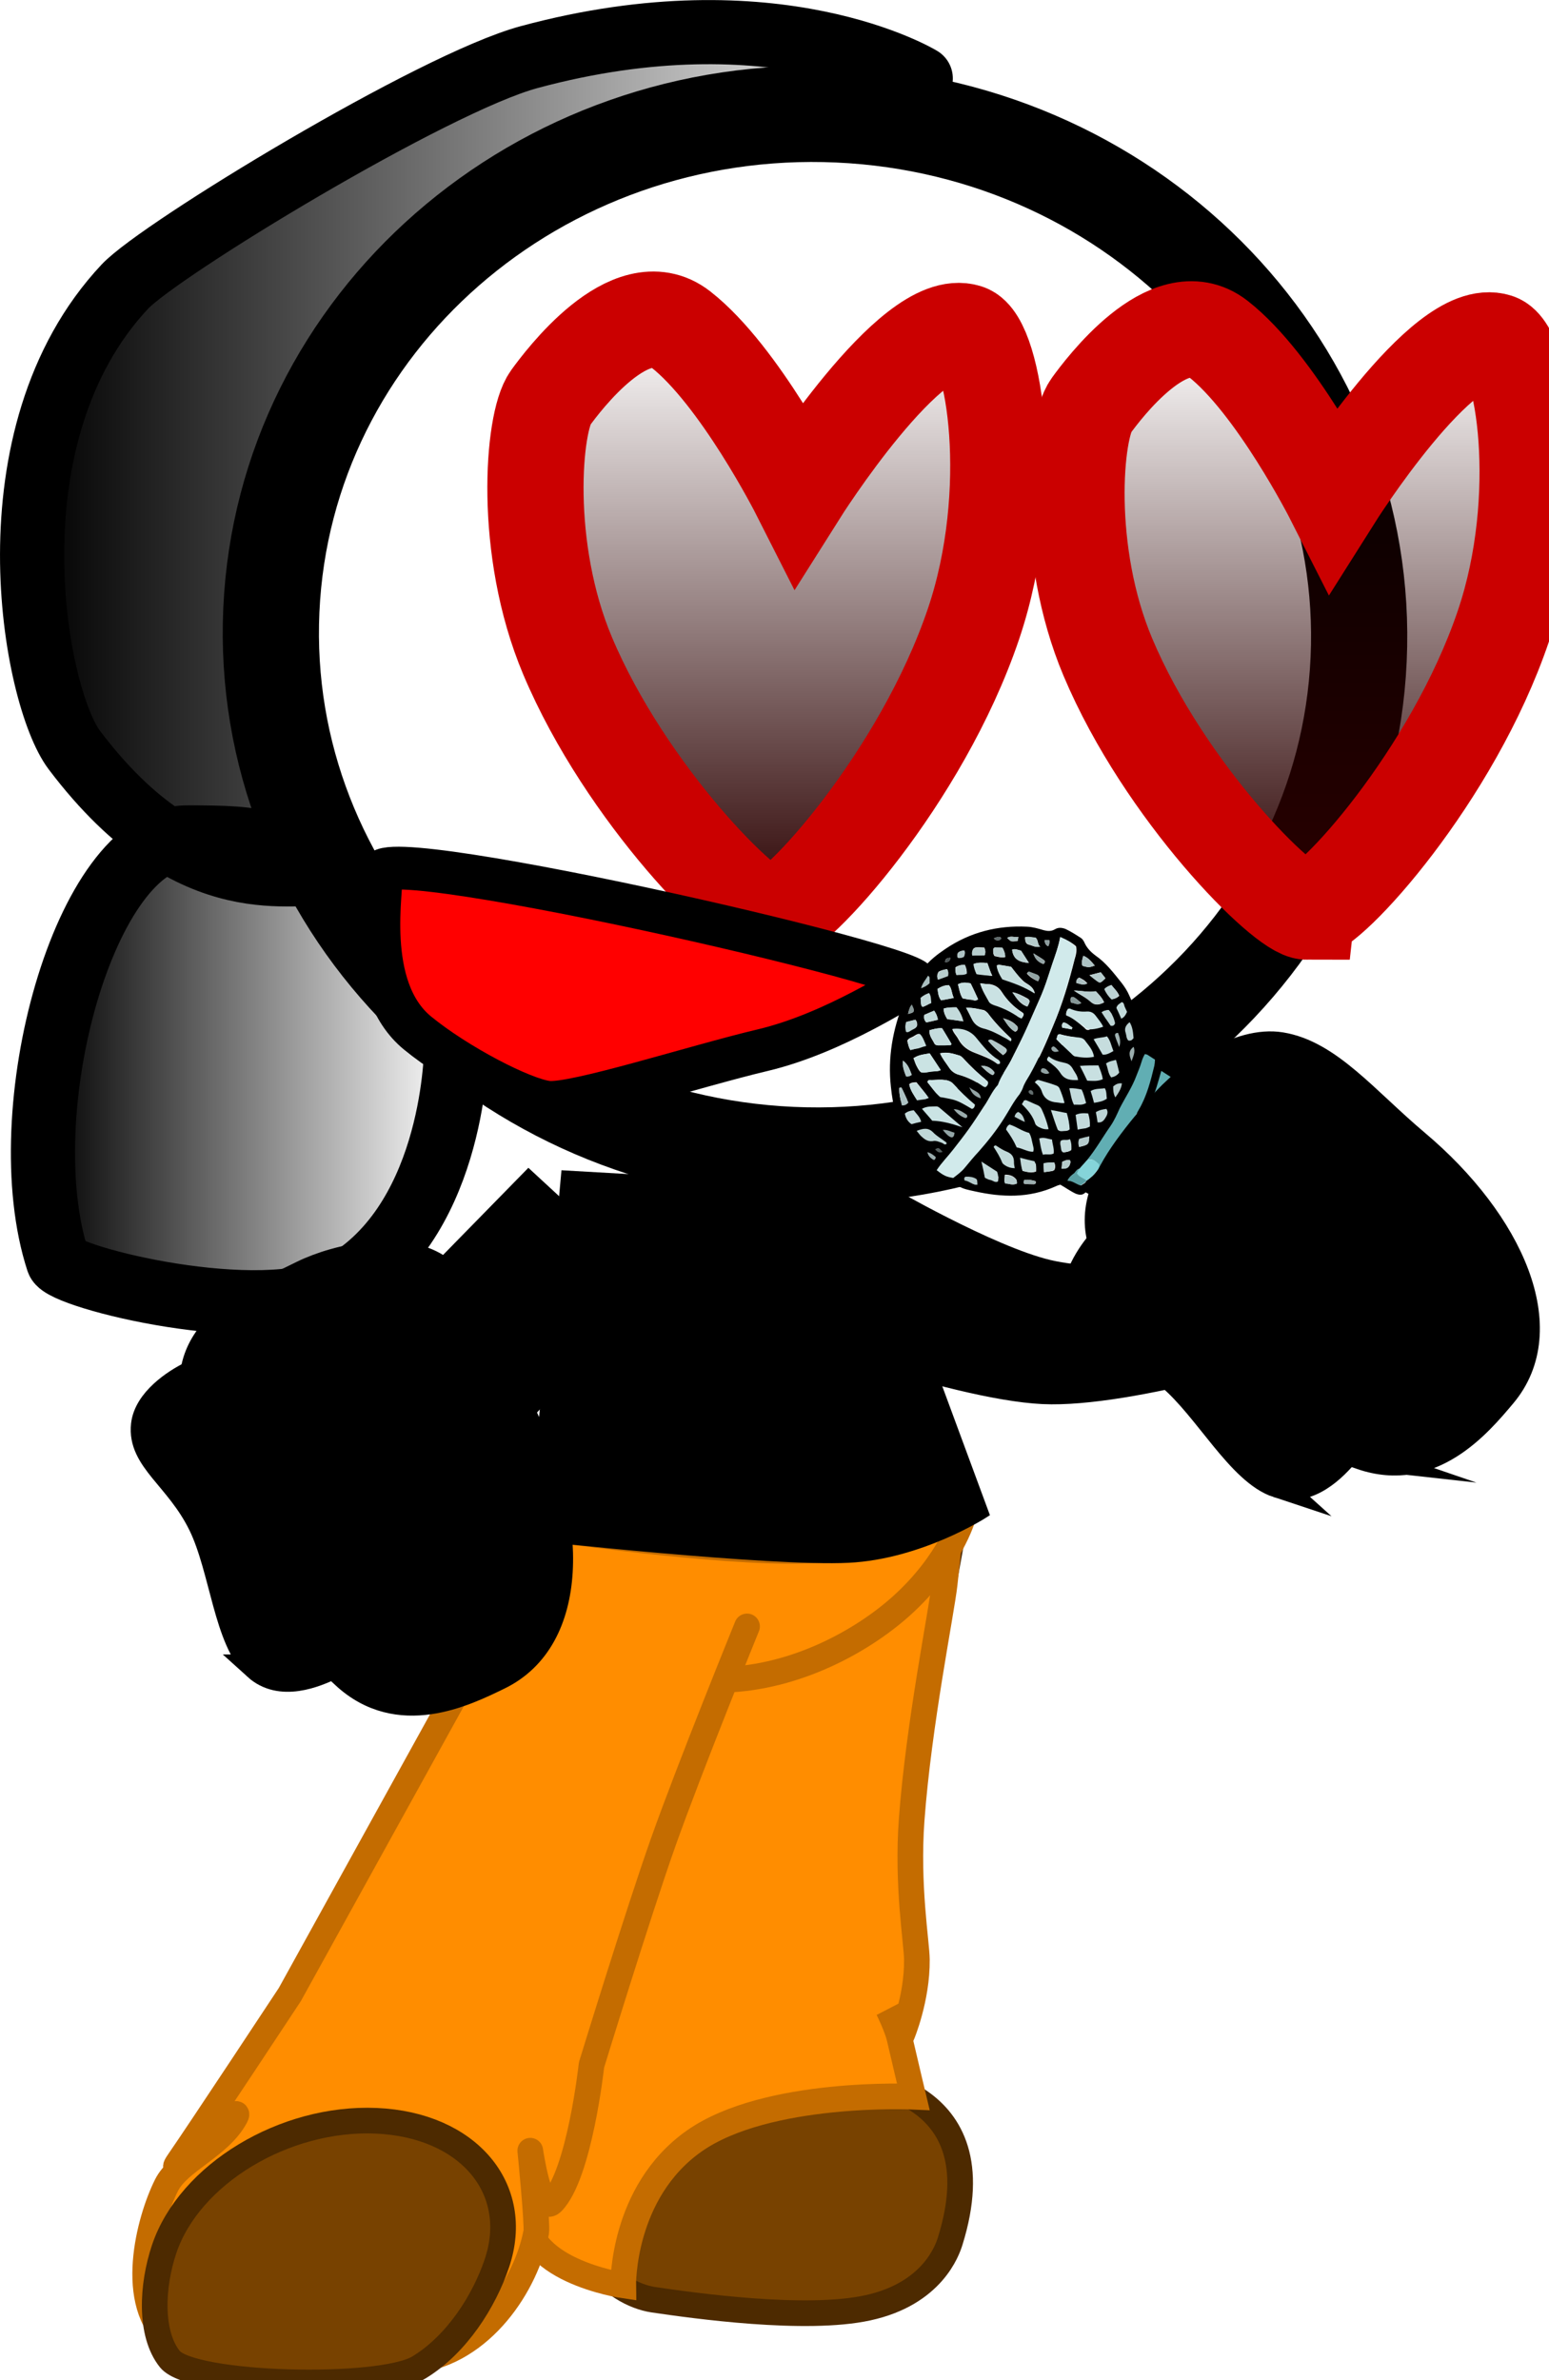 <svg version="1.1" xmlns="http://www.w3.org/2000/svg" xmlns:xlink="http://www.w3.org/1999/xlink" width="72.447" height="111.322" viewBox="0,0,72.447,111.322"><defs><linearGradient x1="210.775" y1="160.416" x2="253.265" y2="160.416" gradientUnits="userSpaceOnUse" id="color-1"><stop offset="0" stop-color="#000000"/><stop offset="1" stop-color="#000000" stop-opacity="0"/></linearGradient><linearGradient x1="270.173" y1="147.692" x2="270.173" y2="174.923" gradientUnits="userSpaceOnUse" id="color-2"><stop offset="0" stop-color="#2a0000" stop-opacity="0"/><stop offset="1" stop-color="#2a0000"/></linearGradient><linearGradient x1="245.142" y1="147.239" x2="245.142" y2="175.176" gradientUnits="userSpaceOnUse" id="color-3"><stop offset="0" stop-color="#2a0000" stop-opacity="0"/><stop offset="1" stop-color="#2a0000"/></linearGradient><linearGradient x1="211.283" y1="182.325" x2="230.61" y2="182.325" gradientUnits="userSpaceOnUse" id="color-4"><stop offset="0" stop-color="#000000"/><stop offset="1" stop-color="#000000" stop-opacity="0"/></linearGradient></defs><g transform="translate(-209.275,-132.29)"><g data-paper-data="{&quot;isPaintingLayer&quot;:true}" stroke-miterlimit="10" stroke-dasharray="" stroke-dashoffset="0" style="mix-blend-mode: normal"><g stroke-width="1.2"><path d="M254.042,202.908l-4.857,26.628c0,0 6.807,0.269 4.531,7.565c-0.13,0.416 -0.819,2.46 -3.854,3.121c-2.907,0.634 -8.126,-0.099 -10.029,-0.379c-0.884,-0.13 -2.106,-0.757 -2.683,-1.863c-0.581,-1.114 -0.005,-2.766 0.264,-3.694c0.11,-0.378 6.671,-30.055 6.671,-30.055" fill="#784200" fill-rule="evenodd" stroke="#4d2a00" stroke-linecap="round" stroke-linejoin="round"/><path d="M242.172,210.254c2.332,-7.478 7.615,-7.725 10.328,-7.718c1.18,0.003 1.597,-1.991 0.957,3.831c-0.141,1.282 -1.215,6.558 -1.544,11.035c-0.225,3.066 0.238,5.758 0.245,6.534c0.017,1.834 -0.697,3.523 -0.697,3.523l-0.647,-1.201c0,0 0.413,0.838 0.529,1.341c0.364,1.566 0.647,2.748 0.647,2.748c0,0 -6.852,-0.316 -10.249,2.076c-3.397,2.392 -3.318,6.75 -3.318,6.75c0,0 -4.937,-0.717 -4.486,-3.698c0.111,-0.735 1.549,-2.947 1.549,-2.947c0,0 -0.628,0.137 -0.499,-0.373c0.066,-0.26 1.976,-4.138 3.409,-8.484c1.886,-5.722 3.438,-12.339 3.774,-13.417z" fill="#ff8d00" fill-rule="nonzero" stroke="#c46c00" stroke-linecap="butt" stroke-linejoin="miter"/></g><path d="M234.823,205.147c0.054,-0.219 1.052,0.401 3.718,0.416c3.516,0.019 9.072,-0.543 10.664,-0.803c4.128,-0.674 5.249,-2.247 5.106,-1.666c-0.528,2.15 -3.921,6.187 -8.512,6.507c-2.018,0.141 -6.297,0.952 -8.382,0.246c-2.66,-0.901 -2.889,-3.494 -2.593,-4.699z" fill="#004fd9" fill-rule="nonzero" stroke="#001026" stroke-width="1.2" stroke-linecap="butt" stroke-linejoin="miter"/><g stroke-width="1.2"><g fill="#ffab19" fill-rule="evenodd" stroke="#001026" stroke-linecap="round" stroke-linejoin="round" font-family="&quot;Helvetica Neue&quot;, Helvetica, Arial, sans-serif" font-weight="400" font-size="16" text-anchor="start"/><path d="M234.75,203.758c0,0 8.113,1.165 12.027,1.058c3.914,-0.106 7.543,-1.59 7.543,-1.59c0,0 -0.579,2.106 -2.915,4.195c-1.809,1.617 -4.877,3.319 -8.239,3.429c-3.063,0.1 -6.275,-0.495 -7.562,-1.835c-1.951,-2.031 -0.853,-5.258 -0.853,-5.258z" fill="#ff8d00" fill-rule="nonzero" stroke="#c46c00" stroke-linecap="butt" stroke-linejoin="miter"/></g><g stroke-width="1.2"><path d="M242.601,208.887c0,0 -12.306,31.125 -12.941,31.241c-1.824,0.333 -10.588,-2.087 -10.588,-2.087l15.158,-31.356" data-paper-data="{&quot;index&quot;:null}" fill="#ffab19" fill-rule="evenodd" stroke="#001026" stroke-linecap="round" stroke-linejoin="round"/><path d="M244.214,208.354c0,0 -2.676,6.583 -3.912,10.07c-1.186,3.344 -3.362,10.44 -3.362,10.44c0,0 -0.56,5.133 -1.839,6.425c-0.592,0.598 -1.025,-2.415 -1.025,-2.415c0,0 0.343,3.457 0.279,3.804c-0.447,2.42 -2.532,5.631 -5.667,6.002c-3.442,0.407 -9.098,0.907 -11.403,-0.948c-2.086,-1.679 -1.037,-5.619 -0.221,-7.246c0.573,-1.142 2.473,-1.793 3.227,-3.198c0.501,-0.934 -3.532,3.352 -2.665,2.102c0.991,-1.43 5.203,-7.817 5.203,-7.817l11.055,-20.004" data-paper-data="{&quot;index&quot;:null}" fill="#ff8d00" fill-rule="evenodd" stroke="#c46c00" stroke-linecap="round" stroke-linejoin="round"/><path d="M232.514,238.141c-0.588,1.745 -1.859,3.786 -3.648,4.871c-1.796,1.089 -10.634,0.871 -11.645,-0.388c-0.961,-1.196 -0.841,-3.449 -0.267,-5.152c1.179,-3.497 5.618,-6.183 9.915,-5.998c4.297,0.185 6.824,3.169 5.645,6.667z" fill="#784200" fill-rule="nonzero" stroke="#4d2a00" stroke-linecap="butt" stroke-linejoin="miter"/></g><path d="M244.598,194.075l6.143,-6.098c0,0 4.885,2.839 7.607,3.485c2.6,0.618 8.375,0.311 8.375,0.311l3.681,3.517c0,0 -8.155,2.616 -12.362,2.417c-4.387,-0.207 -13.444,-3.633 -13.444,-3.633z" fill="#000000" fill-rule="nonzero" stroke="#000000" stroke-width="0.5" stroke-linecap="butt" stroke-linejoin="miter"/><path d="M234.239,204.093l1.523,-16.809l13.978,0.801l5.53,14.966c0,0 -2.972,1.913 -6.311,2.078c-3.645,0.181 -14.72,-1.036 -14.72,-1.036z" fill="#000000" fill-rule="nonzero" stroke="#000000" stroke-width="0.5" stroke-linecap="butt" stroke-linejoin="miter"/><path d="M225.343,207.946l-6.073,-5.651l14.726,-15.041l5.512,5.09z" fill="#000000" fill-rule="nonzero" stroke="#000000" stroke-width="0.5" stroke-linecap="butt" stroke-linejoin="miter"/><path d="M221.251,210.266c-1.382,-1.254 -1.566,-4.596 -2.571,-6.66c-1.082,-2.221 -2.86,-3.045 -2.679,-4.677c0.126,-1.14 1.451,-2.016 2.196,-2.379c1.812,-0.883 4.771,1.46 6.609,5.233c1.838,3.773 1.859,7.547 0.047,8.43c-0.821,0.4 -2.458,1.092 -3.603,0.053z" fill="#000000" fill-rule="nonzero" stroke="#000000" stroke-width="1.2" stroke-linecap="butt" stroke-linejoin="miter"/><path d="M225.37,210.663c-1.91,-1.767 -3.615,-7.521 -3.615,-7.521c0,0 -2.651,-2.899 -2.688,-2.977c-2.33,-5.001 0.781,-6.585 4.349,-8.323c1.698,-0.827 4.645,-1.411 6.329,-0.31c1.91,1.248 2.593,3.961 3.942,6.731c2.539,5.212 2.549,10.69 -1.075,12.456c-1.595,0.777 -4.691,2.305 -7.242,-0.055z" fill="#000000" fill-rule="nonzero" stroke="#000000" stroke-width="1.2" stroke-linecap="butt" stroke-linejoin="miter"/><path d="M272.819,163.125c-0.608,13.437 -12.485,23.815 -26.528,23.179c-14.043,-0.636 -24.933,-12.044 -24.325,-25.482c0.608,-13.437 12.485,-23.815 26.528,-23.179c14.043,0.636 24.933,12.044 24.325,25.482z" fill="none" fill-rule="nonzero" stroke="#000000" stroke-width="4.5" stroke-linecap="butt" stroke-linejoin="miter"/><path d="M236.451,140.139c0,0 -9.416,4.904 -13.217,13.159c-2.625,5.699 -0.392,15.016 0.564,17.179c3.223,7.289 8.694,12.243 6.224,10.028c-2.745,-2.462 -3.341,-6.432 -5.495,-7.246c-1.261,-0.477 -6.153,1.549 -11.774,-5.888c-1.879,-2.487 -4.182,-14.701 2.364,-21.679c1.622,-1.729 14.422,-9.521 18.901,-10.73c11.557,-3.122 18.321,0.996 18.321,0.996" fill="url(#color-1)" fill-rule="nonzero" stroke="#000000" stroke-width="3" stroke-linecap="round" stroke-linejoin="miter"/><path d="M270.39,174.923c-1.049,0 -6.646,-5.597 -9.303,-11.908c-2.06,-4.892 -1.575,-10.658 -0.784,-11.748c0.557,-0.769 3.656,-4.915 5.937,-3.136c2.686,2.094 5.402,7.454 5.402,7.454c0,0 5.131,-8.137 7.653,-7.319c1.223,0.397 2.342,7.249 0.296,13.299c-2.376,7.025 -8.143,13.357 -9.201,13.357z" fill="url(#color-2)" fill-rule="nonzero" stroke="#cb0000" stroke-width="4.5" stroke-linecap="butt" stroke-linejoin="miter"/><path d="M245.365,175.176c-1.077,0 -6.818,-5.743 -9.545,-12.217c-2.114,-5.019 -1.615,-10.935 -0.804,-12.053c0.572,-0.789 3.751,-5.042 6.091,-3.217c2.756,2.149 5.542,7.648 5.542,7.648c0,0 5.265,-8.348 7.852,-7.509c1.255,0.407 2.403,7.438 0.304,13.644c-2.437,7.208 -8.355,13.704 -9.44,13.704z" fill="url(#color-3)" fill-rule="nonzero" stroke="#cb0000" stroke-width="4.5" stroke-linecap="butt" stroke-linejoin="miter"/><path d="M230.61,181.258c0,0.638 -0.225,8.413 -5.561,11.233c-3.503,1.852 -12.811,-0.451 -13.062,-1.222c-2.271,-6.961 1.276,-19.815 6.041,-19.815c3.601,0 4.404,0.135 6.86,2.362c1.702,1.543 5.722,4.492 5.722,7.441z" fill="url(#color-4)" fill-rule="nonzero" stroke="#000000" stroke-width="3" stroke-linecap="butt" stroke-linejoin="miter"/><path d="M251.868,178.335c-0.241,0.018 -3.497,2.258 -6.929,3.071c-3.165,0.749 -8.822,2.58 -10.056,2.433c-1.177,-0.14 -4.233,-1.727 -6.075,-3.232c-2.607,-2.131 -1.596,-6.914 -1.719,-7.473c-0.345,-1.574 28.064,4.949 24.779,5.201z" fill="#ff0000" fill-rule="nonzero" stroke="#000000" stroke-width="2" stroke-linecap="butt" stroke-linejoin="miter"/><g fill-rule="nonzero" stroke-linecap="butt" stroke-linejoin="miter"><g data-paper-data="{&quot;index&quot;:null}" stroke="none" stroke-width="1"><path d="M260.048,188.054c-0.15,0.15 -0.295,0.123 -0.461,0.062c-0.253,-0.119 -0.478,-0.286 -0.721,-0.421c-0.073,0.02 -0.145,0.041 -0.203,0.071c-1.268,0.573 -2.531,0.521 -3.8,0.24c-0.267,-0.06 -0.545,-0.105 -0.779,-0.256c-0.044,-0.028 -0.112,-0.05 -0.16,-0.036c-0.267,0.075 -0.457,-0.048 -0.671,-0.164c-0.185,-0.097 -0.351,-0.227 -0.527,-0.34c-0.102,-0.066 -0.186,-0.165 -0.201,-0.309c-0.015,-0.145 -0.104,-0.269 -0.177,-0.384c-0.49,-0.608 -0.868,-1.3 -1.145,-2.062c-0.149,-0.432 -0.21,-0.876 -0.261,-1.335c-0.15,-1.353 0.079,-2.663 0.586,-3.93c0.234,-0.567 0.551,-1.103 0.926,-1.601c0.284,-0.378 0.651,-0.657 1.023,-0.91c1.184,-0.806 2.479,-1.115 3.834,-1.049c0.257,0.009 0.515,0.086 0.773,0.162c0.175,0.046 0.345,0.066 0.529,-0.04c0.16,-0.099 0.33,-0.079 0.495,-0.017c0.253,0.119 0.487,0.27 0.721,0.421c0.073,0.047 0.112,0.117 0.152,0.188c0.118,0.278 0.309,0.469 0.533,0.636c0.488,0.337 0.85,0.818 1.222,1.282c0.137,0.178 0.265,0.373 0.358,0.59c0.315,0.697 0.592,1.392 0.694,2.175c0.219,0.142 0.444,0.309 0.678,0.46c0.088,0.057 0.19,0.123 0.191,0.258c0.01,0.119 0.108,0.159 0.196,0.216c0.576,0.394 1.161,0.771 1.736,1.165c1.292,0.856 2.599,1.722 3.872,2.611c1.244,0.87 2.517,1.691 3.78,2.529c0.205,0.132 0.376,0.287 0.581,0.419c0.995,0.642 1.99,1.284 2.975,1.942c0.176,0.113 0.37,0.194 0.474,0.395c0.039,0.07 0.122,0.101 0.195,0.148c0.731,0.472 1.468,0.97 2.199,1.442c0.029,0.019 0.073,0.047 0.102,0.066c0.244,0.135 0.293,0.324 0.261,0.617c-0.115,0.98 -0.498,1.833 -1.148,2.557c-0.169,0.183 -0.367,0.347 -0.584,0.475c-0.16,0.099 -0.315,0.088 -0.471,0.01c-0.468,-0.234 -0.945,-0.453 -1.427,-0.697c-0.341,-0.175 -0.678,-0.392 -1.047,-0.519c-0.808,-0.274 -1.515,-0.753 -2.294,-1.076c-0.433,-0.19 -0.871,-0.338 -1.295,-0.544c-0.453,-0.225 -0.911,-0.408 -1.359,-0.607c-0.813,-0.368 -1.622,-0.777 -2.445,-1.129c-1.095,-0.438 -2.152,-0.94 -3.209,-1.443c-0.365,-0.168 -0.731,-0.337 -1.096,-0.505c-0.565,-0.275 -1.145,-0.559 -1.71,-0.834c-0.312,-0.156 -0.628,-0.271 -0.94,-0.427c-0.336,-0.15 -0.614,-0.329 -0.955,-0.504zM260.083,187.515c0.203,-0.138 0.377,-0.295 0.516,-0.497c0.381,-0.337 0.67,-0.757 0.958,-1.176c0.37,-0.524 0.692,-1.102 1.004,-1.663c0.36,-0.643 0.545,-1.331 0.724,-2.045c0.009,-0.084 0.018,-0.168 0.032,-0.293c-0.117,-0.076 -0.234,-0.151 -0.351,-0.227c-0.029,-0.019 -0.068,-0.022 -0.122,-0.034c-0.067,0.114 -0.12,0.237 -0.158,0.369c-0.071,0.223 -0.162,0.411 -0.234,0.634c-0.2,0.544 -0.542,1.019 -0.786,1.534c-0.139,0.269 -0.249,0.557 -0.417,0.808c-0.38,0.54 -0.687,1.127 -1.125,1.629c-0.116,0.127 -0.241,0.271 -0.357,0.398c-0.126,0.008 -0.174,0.157 -0.251,0.219c-0.102,0.069 -0.203,0.138 -0.294,0.326c0.257,0.009 0.419,0.18 0.633,0.229c0.063,-0.072 0.189,-0.08 0.227,-0.213zM260.965,187.187c-0.353,0.289 -0.425,0.377 -0.52,0.607c0.185,0.097 0.356,0.185 0.541,0.282c0.102,0.066 0.214,0.048 0.315,-0.021c0.068,-0.046 0.116,-0.127 0.183,-0.173c0.246,-0.177 0.454,-0.425 0.593,-0.694c0.14,-0.067 0.217,-0.196 0.294,-0.326c0.447,-0.721 0.899,-1.417 1.272,-2.185c0.163,-0.344 0.311,-0.697 0.435,-1.043c0.086,-0.281 0.181,-0.579 0.12,-0.887c-0.19,-0.123 -0.38,-0.245 -0.571,-0.368c-0.048,0.149 -0.086,0.281 -0.114,0.398c-0.152,0.53 -0.333,1.042 -0.573,1.515c-0.302,0.613 -0.677,1.179 -1.037,1.754c-0.163,0.276 -0.405,0.479 -0.553,0.765c-0.189,0.08 -0.299,0.233 -0.386,0.379zM278.437,195.68c0.222,-0.171 0.371,-0.389 0.491,-0.625c0.024,-0.007 0.058,-0.03 0.068,-0.046c0.216,-0.399 0.402,-0.817 0.482,-1.259c0.052,-0.258 0.118,-0.507 0.053,-0.773c-0.819,-0.529 -1.638,-1.057 -2.502,-1.614c-0.07,0.494 -0.227,0.931 -0.399,1.358c-0.143,0.379 -0.379,0.675 -0.551,1.035c-0.077,0.13 -0.159,0.234 -0.235,0.364c-0.188,0.148 -0.357,0.33 -0.516,0.565c0.439,0.283 0.925,0.418 1.354,0.649c0.453,0.225 0.916,0.434 1.354,0.649c0.189,-0.08 0.295,-0.191 0.401,-0.302zM275.257,194.188c0.14,-0.067 0.232,-0.187 0.309,-0.317c0.135,-0.092 0.207,-0.248 0.308,-0.384c0.283,-0.445 0.494,-0.938 0.665,-1.433c0.095,-0.298 0.161,-0.614 0.149,-0.936c-0.059,-0.038 -0.107,-0.092 -0.166,-0.129c-0.717,-0.463 -1.419,-0.916 -2.126,-1.394c-0.751,-0.507 -1.488,-1.005 -2.239,-1.512c-1.102,-0.734 -2.18,-1.474 -3.282,-2.208c-1.224,-0.835 -2.463,-1.612 -3.668,-2.479c-0.195,-0.148 -0.424,-0.274 -0.644,-0.415c-0.047,0.216 -0.055,0.435 -0.132,0.633c-0.204,0.653 -0.506,1.266 -0.837,1.86c-0.307,0.52 -0.629,1.03 -0.951,1.54c-0.154,0.192 -0.284,0.378 -0.438,0.57c-0.165,0.073 -0.222,0.238 -0.328,0.349c-0.116,0.127 -0.251,0.219 -0.332,0.391c0.127,0.127 0.263,0.17 0.375,0.22c0.969,0.378 1.875,0.896 2.815,1.323c0.604,0.278 1.208,0.555 1.821,0.816c0.813,0.368 1.622,0.71 2.42,1.068c0.657,0.29 1.315,0.579 1.963,0.885c0.701,0.318 1.378,0.643 2.07,0.977c0.633,0.296 1.281,0.602 1.938,0.892c0.101,-0.137 0.246,-0.178 0.309,-0.317zM258.862,176.116c-0.08,0.442 -0.223,0.821 -0.351,1.209c-0.138,0.404 -0.252,0.802 -0.405,1.197c-0.143,0.379 -0.325,0.755 -0.483,1.124c-0.167,0.386 -0.335,0.771 -0.526,1.163c-0.172,0.36 -0.369,0.727 -0.541,1.086c-0.197,0.367 -0.452,0.696 -0.59,1.1c-0.289,0.284 -0.442,0.679 -0.658,1.011c-0.241,0.338 -0.461,0.712 -0.702,1.05c-0.231,0.322 -0.486,0.651 -0.732,0.964c-0.255,0.329 -0.559,0.604 -0.77,0.961c0.332,0.259 0.434,0.325 0.774,0.365c0.188,-0.148 0.377,-0.295 0.555,-0.494c0.207,-0.248 0.414,-0.495 0.646,-0.75c0.429,-0.486 0.834,-0.965 1.17,-1.534c0.23,-0.39 0.446,-0.789 0.735,-1.141c0.063,-0.072 0.12,-0.169 0.149,-0.285c0.071,-0.223 0.211,-0.425 0.326,-0.62c0.423,-0.714 0.757,-1.486 1.068,-2.25c0.43,-1.001 0.739,-2.036 1.004,-3.099c0.062,-0.207 0.123,-0.414 0.069,-0.629c-0.2,-0.174 -0.429,-0.299 -0.736,-0.43zM253.241,181.553c0.113,0.253 0.265,0.44 0.407,0.644c0.113,0.185 0.279,0.315 0.493,0.363c0.394,0.12 0.774,0.298 1.115,0.54c0.029,0.019 0.083,0.031 0.097,0.04c0.092,-0.053 0.13,-0.118 0.134,-0.227c-0.005,-0.026 -0.025,-0.061 -0.039,-0.07c-0.395,-0.322 -0.772,-0.677 -1.129,-1.065c-0.049,-0.054 -0.127,-0.127 -0.205,-0.132c-0.272,-0.086 -0.545,-0.172 -0.875,-0.093zM254.874,183.952c-0.366,-0.304 -0.698,-0.63 -1.007,-0.964c-0.098,-0.108 -0.21,-0.158 -0.356,-0.185c-0.224,-0.032 -0.437,-0.013 -0.665,-0.003c-0.078,-0.005 -0.17,-0.02 -0.198,0.096c0.201,0.242 0.377,0.49 0.597,0.699c0.778,0.12 0.778,0.12 1.489,0.557c0.073,-0.02 0.126,-0.076 0.139,-0.202zM258.684,180.892c0.225,0.235 0.459,0.454 0.694,0.672c0.049,0.054 0.098,0.108 0.166,0.13c0.301,0.037 0.593,0.091 0.898,0.019c-0.06,-0.308 -0.251,-0.498 -0.398,-0.728c-0.074,-0.115 -0.171,-0.155 -0.302,-0.173c-0.311,-0.021 -0.603,-0.075 -0.899,-0.154c-0.015,-0.009 -0.048,0.014 -0.097,0.027c-0.014,0.058 -0.038,0.133 -0.062,0.207zM255.118,178.277c0.109,0.362 0.271,0.601 0.423,0.856c0.069,0.089 0.151,0.12 0.234,0.151c0.409,0.129 0.789,0.307 1.145,0.559c0.044,0.028 0.097,0.04 0.141,0.069c0.12,-0.169 0.125,-0.211 0.008,-0.287c-0.38,-0.245 -0.698,-0.563 -0.938,-0.942c-0.147,-0.23 -0.332,-0.327 -0.571,-0.368c-0.141,-0.001 -0.257,-0.009 -0.442,-0.039zM256.022,182.046c0.048,-0.081 -0.001,-0.135 -0.059,-0.173c-0.41,-0.264 -0.728,-0.649 -1.046,-1.034c-0.264,-0.305 -0.639,-0.457 -1.105,-0.421c0.064,0.199 0.201,0.309 0.285,0.475c0.182,0.342 0.46,0.521 0.791,0.645c0.36,0.143 0.73,0.269 1.033,0.509c0.053,0.012 0.078,0.005 0.102,-0.002zM254.46,179.423c0.118,0.211 0.187,0.367 0.266,0.508c0.123,0.236 0.289,0.366 0.532,0.433c0.336,0.082 0.647,0.238 0.95,0.411c0.112,0.05 0.229,0.125 0.331,0.191c0.063,-0.072 0.028,-0.116 -0.001,-0.135c-0.376,-0.355 -0.743,-0.726 -1.056,-1.153c-0.064,-0.063 -0.112,-0.117 -0.195,-0.148c-0.253,-0.051 -0.496,-0.118 -0.826,-0.107zM259.143,179.775c0.316,0.114 0.551,0.333 0.795,0.535c0.073,0.047 0.103,0.134 0.195,0.148c0.146,0.027 0.495,-0.017 0.732,-0.111c-0.079,-0.208 -0.235,-0.354 -0.358,-0.523c-0.103,-0.134 -0.229,-0.193 -0.395,-0.187c-0.282,-0.002 -0.544,-0.037 -0.807,-0.139c-0.015,-0.009 -0.063,0.004 -0.087,0.011c-0.053,0.056 -0.091,0.12 -0.076,0.265zM256.825,185.951c0.262,0.035 0.502,0.211 0.778,0.188c0.053,-0.123 0.008,-0.219 -0.012,-0.322c-0.05,-0.189 -0.061,-0.376 -0.174,-0.561c-0.321,-0.073 -0.594,-0.294 -0.92,-0.392c-0.092,0.053 -0.14,0.134 -0.159,0.234c0.191,0.258 0.348,0.539 0.486,0.852zM257.673,182.909c0.127,0.127 0.254,0.254 0.309,0.401c0.133,0.355 0.392,0.5 0.717,0.53c0.117,0.008 0.204,0.065 0.35,0.024c-0.05,-0.257 -0.144,-0.474 -0.238,-0.692c-0.025,-0.061 -0.083,-0.099 -0.166,-0.13c-0.258,-0.077 -0.491,-0.16 -0.749,-0.237c-0.044,-0.028 -0.122,-0.034 -0.223,0.103zM257.068,183.932c0.283,0.273 0.518,0.559 0.628,0.921c0.015,0.077 0.083,0.099 0.142,0.136c0.141,0.069 0.292,0.121 0.481,0.109c-0.07,-0.36 -0.189,-0.638 -0.322,-0.926c-0.044,-0.096 -0.108,-0.159 -0.205,-0.2c-0.18,-0.071 -0.351,-0.159 -0.531,-0.23c-0.015,-0.009 -0.063,0.004 -0.087,0.011c-0.029,0.049 -0.058,0.097 -0.106,0.179zM256.564,177.505c-0.185,-0.029 -0.384,-0.068 -0.569,-0.098c-0.024,0.007 -0.048,0.014 -0.097,0.027c0.026,0.264 0.144,0.474 0.266,0.643c0.521,0.179 1.012,0.339 1.51,0.66c-0.1,-0.378 -0.401,-0.416 -0.562,-0.587c-0.205,-0.2 -0.377,-0.423 -0.548,-0.645zM252.756,181.553c-0.272,0.049 -0.524,0.066 -0.761,0.227c0.064,0.131 0.089,0.259 0.148,0.365c0.059,0.105 0.108,0.227 0.211,0.293c0.16,0.036 0.315,-0.021 0.466,-0.036c0.15,-0.015 0.296,0.012 0.446,-0.071c-0.167,-0.265 -0.329,-0.504 -0.51,-0.778zM254.289,185.01c-0.4,-0.348 -0.737,-0.633 -1.074,-0.918c-0.029,-0.019 -0.064,-0.063 -0.112,-0.05c-0.228,0.01 -0.466,-0.032 -0.694,0.113c0.166,0.197 0.318,0.385 0.48,0.556c0.461,0.006 0.894,0.128 1.4,0.298zM259.697,182.802c-0.016,-0.212 -0.143,-0.339 -0.222,-0.48c-0.084,-0.166 -0.196,-0.284 -0.395,-0.322c-0.267,-0.06 -0.535,-0.121 -0.75,-0.304c-0.096,0.095 -0.12,0.169 -0.032,0.226c0.21,0.158 0.434,0.325 0.567,0.545c0.201,0.309 0.497,0.321 0.833,0.335zM258.425,184.202c0.124,0.372 0.208,0.673 0.303,0.958c0.102,0.066 0.19,0.055 0.267,0.06c0.087,-0.011 0.194,0.013 0.291,-0.082c-0.011,-0.254 -0.062,-0.511 -0.136,-0.761c-0.219,-0.074 -0.433,-0.122 -0.725,-0.176zM260.649,182.115c-0.306,0.005 -0.573,0.012 -0.854,0.009c0.123,0.236 0.231,0.463 0.34,0.69c0.257,0.009 0.481,0.041 0.728,-0.069c-0.045,-0.231 -0.134,-0.423 -0.213,-0.631zM252.749,180.472c-0.027,0.251 0.134,0.423 0.223,0.615c0.025,0.061 0.107,0.092 0.171,0.088c0.204,-0.003 0.384,0.001 0.573,-0.012c0.015,0.009 0.034,-0.023 0.053,-0.056c-0.138,-0.246 -0.299,-0.485 -0.437,-0.731c-0.194,-0.013 -0.388,0.041 -0.582,0.096zM254.671,178.28c-0.199,-0.039 -0.384,-0.068 -0.592,0.044c0.055,0.215 0.09,0.462 0.218,0.657c0.131,0.017 0.243,0.067 0.369,0.059c0.117,0.008 0.224,0.1 0.354,-0.018c-0.113,-0.253 -0.227,-0.505 -0.35,-0.742zM260.845,181.613c0.17,0.02 0.33,-0.079 0.504,-0.168c-0.099,-0.243 -0.134,-0.491 -0.301,-0.688c-0.194,0.054 -0.403,0.032 -0.625,0.135c0.138,0.246 0.285,0.475 0.422,0.721zM259.504,178.617c0.254,0.186 0.56,0.317 0.795,0.535c0.2,0.174 0.384,0.136 0.617,0.017c-0.094,-0.217 -0.235,-0.354 -0.382,-0.516c-0.359,0.06 -0.685,-0.038 -1.03,-0.036zM253.546,185.788c0.024,-0.074 -0.02,-0.103 -0.064,-0.131c-0.181,-0.139 -0.385,-0.271 -0.556,-0.426c-0.24,-0.244 -0.482,-0.176 -0.768,-0.069c0.083,0.099 0.137,0.178 0.201,0.242c0.147,0.162 0.298,0.282 0.545,0.24c0.15,-0.015 0.301,0.037 0.438,0.08c0.049,0.054 0.103,0.134 0.204,0.065zM256.734,186.925c-0.01,-0.119 -0.04,-0.205 -0.055,-0.282c-0.021,-0.238 -0.124,-0.372 -0.319,-0.452c-0.165,-0.062 -0.317,-0.182 -0.473,-0.26c-0.044,-0.028 -0.078,-0.073 -0.16,0.031c0.157,0.213 0.294,0.459 0.398,0.728c0.025,0.061 0.098,0.108 0.156,0.146c0.136,0.043 0.258,0.077 0.452,0.09zM259.861,183.244c-0.185,-0.029 -0.374,-0.085 -0.573,-0.056c0.065,0.266 0.091,0.53 0.214,0.766c0.204,-0.003 0.379,0.043 0.572,-0.079c-0.055,-0.215 -0.085,-0.437 -0.213,-0.631zM254.329,180.056c-0.065,-0.266 -0.183,-0.477 -0.32,-0.655c-0.204,0.003 -0.384,-0.001 -0.602,0.06c0.011,0.187 0.08,0.343 0.173,0.493c0.248,0.025 0.486,0.067 0.748,0.102zM259.679,185.123c0.16,-0.031 0.262,-0.033 0.368,-0.076c0.073,-0.02 0.131,-0.05 0.189,-0.08c0.023,-0.21 0.007,-0.422 -0.082,-0.614c-0.194,-0.013 -0.389,-0.026 -0.587,0.07c0.045,0.231 0.061,0.443 0.111,0.7zM255.178,186.616c0.07,0.292 0.11,0.497 0.17,0.738c0.049,0.054 0.161,0.104 0.277,0.112c0.107,0.024 0.19,0.123 0.321,0.072c0.043,-0.174 0.027,-0.319 -0.027,-0.466c-0.244,-0.135 -0.463,-0.276 -0.741,-0.456zM251.856,181.399c0.121,-0.034 0.242,-0.068 0.363,-0.102c0.121,-0.034 0.228,-0.077 0.349,-0.111c-0.094,-0.217 -0.143,-0.407 -0.285,-0.543c-0.117,-0.008 -0.203,0.071 -0.295,0.123c-0.092,0.053 -0.228,0.077 -0.28,0.201c0.045,0.164 0.06,0.308 0.149,0.432zM260.948,183.183c-0.223,0.036 -0.447,0.003 -0.679,0.123c0.05,0.189 0.109,0.362 0.159,0.551c0.223,-0.036 0.412,-0.048 0.601,-0.196c-0.006,-0.161 0.017,-0.303 -0.081,-0.478zM252.716,183.637c-0.206,-0.267 -0.392,-0.5 -0.578,-0.732c-0.126,0.008 -0.243,0 -0.339,0.095c0.055,0.282 0.212,0.496 0.359,0.725c0.126,-0.008 0.252,-0.017 0.374,-0.051c0.068,0.022 0.102,-0.002 0.184,-0.038zM258.478,185.582c-0.219,-0.006 -0.394,-0.12 -0.588,-0.065c0.041,0.273 0.076,0.52 0.175,0.764c0.17,-0.048 0.316,0.047 0.5,-0.059c0.023,-0.21 -0.051,-0.392 -0.087,-0.639zM254.825,177.37c0.021,0.17 0.065,0.334 0.144,0.474c0.233,0.016 0.457,0.048 0.719,0.083c-0.103,-0.201 -0.163,-0.374 -0.232,-0.599c-0.233,-0.016 -0.442,-0.038 -0.631,0.042zM257.104,187.051c0.229,0.058 0.418,0.113 0.631,0.026c0.004,-0.177 0.012,-0.329 -0.066,-0.469c-0.214,-0.048 -0.418,-0.113 -0.671,-0.164c0.016,0.212 0.042,0.408 0.106,0.607zM253.884,178.961c-0.108,-0.227 -0.09,-0.462 -0.232,-0.599c-0.204,0.003 -0.369,0.076 -0.528,0.175c0.026,0.196 0.037,0.383 0.169,0.535c0.184,-0.038 0.359,-0.06 0.592,-0.112zM261.468,181.858c-0.17,0.048 -0.32,0.063 -0.465,0.171c0.094,0.217 0.09,0.462 0.242,0.65c0.16,-0.031 0.276,-0.091 0.377,-0.228c-0.04,-0.205 -0.105,-0.404 -0.154,-0.593zM252.011,184.214c-0.175,0.022 -0.281,0.065 -0.392,0.151c0.05,0.189 0.138,0.381 0.314,0.494c0.145,-0.041 0.291,-0.082 0.451,-0.113c-0.084,-0.234 -0.25,-0.363 -0.373,-0.532zM261.256,178.356c-0.131,0.05 -0.237,0.094 -0.31,0.182c0.089,0.192 0.197,0.351 0.338,0.487c0.136,-0.025 0.242,-0.068 0.339,-0.163c-0.079,-0.208 -0.245,-0.338 -0.368,-0.506zM260.609,184.781c0.233,0.016 0.325,-0.105 0.396,-0.26c0.067,-0.114 0.105,-0.246 0.017,-0.37c-0.175,0.022 -0.335,0.053 -0.494,0.152c0.021,0.17 0.051,0.324 0.081,0.478zM257.03,176.751c-0.16,-0.036 -0.277,-0.112 -0.418,-0.045c0.057,0.485 0.383,0.583 0.786,0.619c-0.128,-0.194 -0.24,-0.38 -0.368,-0.574zM259.379,186.074c0.028,-0.184 0.012,-0.329 -0.062,-0.511c-0.14,0.067 -0.296,-0.012 -0.432,0.08c-0.043,0.107 -0.004,0.177 0.002,0.27c0.02,0.103 0.001,0.203 0.104,0.269c0.126,-0.008 0.252,-0.017 0.388,-0.109zM256.184,181.634c0.193,-0.122 0.222,-0.238 0.1,-0.339c-0.181,-0.139 -0.38,-0.245 -0.565,-0.342c-0.058,-0.038 -0.141,-0.069 -0.228,0.01c0.215,0.251 0.45,0.47 0.694,0.672zM262.045,180.952c0.107,0.024 0.189,-0.012 0.262,-0.1c-0.036,-0.247 -0.037,-0.518 -0.185,-0.747c-0.203,0.138 -0.26,0.303 -0.181,0.511c0.02,0.103 0.006,0.229 0.104,0.336zM257.325,179.364c0.134,-0.227 0.134,-0.295 0.002,-0.38c-0.214,-0.116 -0.443,-0.241 -0.696,-0.292c0.186,0.3 0.368,0.574 0.694,0.672zM260.233,177.898c0.107,0.092 0.21,0.158 0.303,0.24c0.195,0.148 0.195,0.148 0.441,-0.097c-0.083,-0.099 -0.171,-0.223 -0.22,-0.277c-0.194,0.054 -0.354,0.086 -0.523,0.133zM252.326,178.965c0.016,0.145 -0.042,0.31 0.119,0.414c0.131,-0.05 0.257,-0.126 0.411,-0.183c-0.021,-0.17 -0.017,-0.347 -0.105,-0.472c-0.14,0.067 -0.286,0.107 -0.426,0.241zM260.803,179.634c0.142,0.204 0.275,0.424 0.417,0.628c0.092,0.015 0.18,0.004 0.208,-0.113c-0.045,-0.231 -0.139,-0.449 -0.3,-0.62c-0.126,0.008 -0.223,0.036 -0.325,0.105zM255.323,176.973c0.053,-0.123 0.042,-0.242 -0.007,-0.364c-0.078,-0.005 -0.155,-0.011 -0.233,-0.016c-0.102,0.001 -0.194,-0.013 -0.281,0.065c-0.058,0.097 -0.076,0.197 -0.042,0.31c0.18,0.004 0.384,0.001 0.563,0.005zM253.139,179.983c-0.021,-0.17 -0.085,-0.301 -0.173,-0.426c-0.165,0.073 -0.32,0.13 -0.46,0.197c-0.033,0.158 0.016,0.28 0.095,0.353c0.184,-0.038 0.368,-0.076 0.538,-0.124zM256.16,176.616c-0.117,-0.008 -0.233,-0.016 -0.359,-0.008c-0.024,0.007 -0.043,0.039 -0.077,0.062c0.005,0.093 -0.023,0.21 0.065,0.334c0.146,0.027 0.311,0.089 0.496,0.051c0.004,-0.177 -0.046,-0.299 -0.124,-0.439zM257.927,176.567c-0.151,-0.12 -0.075,-0.318 -0.221,-0.412c-0.155,-0.011 -0.297,-0.079 -0.491,-0.025c0.006,0.161 0.021,0.306 0.182,0.342c0.16,0.036 0.282,0.137 0.53,0.095zM261.987,179.613c-0.064,-0.131 -0.118,-0.278 -0.168,-0.4c-0.005,-0.026 -0.044,-0.028 -0.073,-0.047c-0.077,0.062 -0.198,0.096 -0.241,0.271c0.069,0.157 0.153,0.323 0.227,0.505c0.126,-0.076 0.198,-0.164 0.255,-0.329zM252.09,179.979c-0.145,0.041 -0.305,0.072 -0.427,0.106c-0.043,0.174 -0.027,0.319 -0.002,0.447c0.112,0.05 0.194,-0.054 0.276,-0.091c0.082,-0.037 0.179,-0.064 0.232,-0.187c0.009,-0.084 0.004,-0.177 -0.08,-0.276zM258.099,187.11c0.15,-0.015 0.262,-0.033 0.374,-0.051c0.039,0.003 0.082,-0.037 0.107,-0.043c0.067,-0.114 0.057,-0.233 0.007,-0.354c-0.165,0.006 -0.321,-0.005 -0.49,0.043c-0.014,0.126 -0.003,0.245 0.003,0.406zM260.477,177.45c-0.152,-0.188 -0.304,-0.375 -0.537,-0.459c-0.043,0.174 -0.105,0.314 -0.036,0.471c0.297,0.079 0.297,0.079 0.573,-0.012zM259.747,185.93c0.441,-0.097 0.451,-0.113 0.477,-0.5c-0.16,0.031 -0.315,0.088 -0.475,0.12c-0.053,0.123 -0.042,0.242 -0.002,0.38zM254.398,177.408c-0.165,0.006 -0.301,0.03 -0.436,0.122c-0.005,0.042 -0.004,0.11 -0.004,0.177c0.01,0.051 0.035,0.112 0.045,0.163c0.165,-0.006 0.335,0.014 0.485,-0.068c0.014,-0.126 -0.026,-0.264 -0.09,-0.395zM256.836,187.641c-0,-0.068 -0.006,-0.161 -0.04,-0.205c-0.132,-0.153 -0.298,-0.214 -0.526,-0.205c0.001,0.135 -0.047,0.284 0.012,0.389c0.185,0.029 0.355,0.117 0.554,0.021zM251.431,183.144c-0.024,0.007 -0.048,0.014 -0.097,0.027c-0.008,0.287 0.057,0.553 0.122,0.819c0.131,0.017 0.213,-0.019 0.305,-0.14c-0.108,-0.227 -0.207,-0.47 -0.33,-0.707zM256.192,179.912c0.162,0.239 0.299,0.485 0.558,0.629c0.015,0.009 0.082,-0.037 0.101,-0.069c0.048,-0.081 0.028,-0.184 -0.045,-0.231c-0.161,-0.171 -0.371,-0.262 -0.614,-0.329zM253.569,177.614c-0.136,0.025 -0.272,0.049 -0.397,0.125c-0.067,0.114 -0.086,0.214 -0.032,0.361c0.155,-0.057 0.325,-0.105 0.465,-0.171c0.028,-0.116 0.023,-0.21 -0.036,-0.315zM261.441,183.613c0.149,-0.218 0.279,-0.403 0.292,-0.664c-0.16,-0.036 -0.286,0.04 -0.407,0.141c0.011,0.187 0.017,0.347 0.115,0.523zM254.981,187.701c-0.001,-0.203 -0.006,-0.228 -0.05,-0.257c-0.137,-0.111 -0.316,-0.114 -0.481,-0.109c-0.063,0.004 -0.126,0.076 -0.067,0.181c0.189,-0.012 0.341,0.175 0.598,0.184zM251.918,182.561c-0.099,-0.243 -0.173,-0.493 -0.412,-0.67c-0.032,0.293 0.076,0.52 0.155,0.728c0.083,0.031 0.141,0.001 0.257,-0.059zM258.951,186.628c-0.004,0.11 -0.023,0.21 -0.027,0.319c0.18,0.004 0.34,-0.028 0.401,-0.235c0.014,-0.058 0.028,-0.116 -0.021,-0.17c-0.107,-0.024 -0.214,0.019 -0.354,0.086zM257.822,178.182c0.086,-0.146 0.096,-0.23 -0.031,-0.289c-0.112,-0.05 -0.224,-0.1 -0.346,-0.133c-0.053,-0.012 -0.117,-0.008 -0.14,0.066c0.147,0.162 0.308,0.266 0.517,0.356zM253.88,184.163c0.152,0.188 0.323,0.343 0.542,0.417c0.015,0.009 0.082,-0.037 0.092,-0.053c0.019,-0.032 -0.005,-0.093 -0.035,-0.112c-0.2,-0.106 -0.356,-0.252 -0.599,-0.252zM253.917,185.264c-0.175,-0.046 -0.336,-0.15 -0.555,-0.156c0.142,0.204 0.284,0.34 0.4,0.348c0.107,0.024 0.145,-0.041 0.154,-0.192zM262.197,181.925c0.071,-0.223 0.206,-0.451 0.097,-0.677c-0.29,0.217 -0.182,0.444 -0.097,0.677zM259.4,180.434c0.019,-0.032 0.014,-0.058 0.033,-0.091c-0.156,-0.078 -0.249,-0.228 -0.429,-0.232c-0.072,0.088 -0.086,0.146 -0.042,0.242c0.131,0.017 0.277,0.044 0.438,0.08zM255.158,182.139c0.176,0.181 0.318,0.317 0.503,0.414c0.029,0.019 0.078,0.005 0.107,-0.043c0.01,-0.016 0.014,-0.058 0.009,-0.084c-0.152,-0.188 -0.327,-0.301 -0.619,-0.287zM257.175,187.478c-0.028,0.116 -0.028,0.184 0.035,0.18c0.131,0.017 0.272,0.018 0.413,0.02c0.087,-0.011 0.116,-0.06 0.086,-0.146c-0.19,-0.055 -0.35,-0.091 -0.534,-0.053zM252.753,178.276c-0.005,-0.093 0.004,-0.177 -0.002,-0.27c-0.005,-0.026 -0.034,-0.045 -0.069,-0.089c-0.115,0.195 -0.265,0.345 -0.331,0.594c0.155,-0.057 0.262,-0.1 0.401,-0.235zM256.723,184.517c0.156,0.078 0.297,0.147 0.482,0.244c-0.05,-0.257 -0.153,-0.39 -0.309,-0.469c-0.092,0.053 -0.135,0.092 -0.173,0.225zM259.372,179.182c0.141,0.001 0.282,0.137 0.476,0.015c-0.322,-0.275 -0.395,-0.322 -0.473,-0.26c-0.048,0.081 -0.048,0.149 -0.003,0.245zM254.611,183.132c0.104,0.336 0.28,0.45 0.538,0.526c-0.041,-0.341 -0.323,-0.343 -0.538,-0.526zM257.604,176.875c0.099,0.311 0.26,0.415 0.455,0.495c0.015,0.009 0.048,-0.014 0.068,-0.046c0.029,-0.049 0.019,-0.1 -0.011,-0.119c-0.137,-0.111 -0.293,-0.189 -0.512,-0.33zM259.614,178.261c0.16,0.036 0.316,0.114 0.515,0.018c-0.117,-0.143 -0.259,-0.212 -0.385,-0.271c-0.102,0.069 -0.125,0.143 -0.129,0.253zM256.905,176.109c-0.199,0.029 -0.36,-0.075 -0.514,0.05c0.176,0.181 0.176,0.181 0.486,0.134c0.005,-0.042 0.009,-0.084 0.028,-0.184zM261.62,181.26c0.091,-0.256 0.026,-0.454 -0.063,-0.646c-0.117,-0.008 -0.155,0.057 -0.14,0.134c0.069,0.157 0.128,0.33 0.202,0.512zM254.352,177.042c0.043,-0.107 0.076,-0.198 0.017,-0.303c-0.112,0.018 -0.223,0.035 -0.295,0.123c-0.033,0.091 -0.033,0.158 0.006,0.228c0.092,0.015 0.165,-0.006 0.272,-0.049zM258.355,182.474c-0.088,-0.124 -0.157,-0.213 -0.264,-0.238c-0.039,-0.003 -0.073,0.02 -0.107,0.043c-0.029,0.049 -0.038,0.133 0.015,0.145c0.088,0.057 0.19,0.123 0.355,0.049zM251.925,179.267c-0.13,0.118 -0.134,0.295 -0.182,0.444c0.305,-0.072 0.325,-0.105 0.182,-0.444zM253.364,186.164c-0.181,-0.207 -0.181,-0.207 -0.355,-0.117c0.069,0.089 0.152,0.188 0.355,0.117zM258.546,181.229c-0.082,0.037 -0.111,0.085 -0.091,0.12c0.069,0.157 0.123,0.169 0.341,0.108c-0.074,-0.115 -0.161,-0.171 -0.249,-0.228zM258.125,176.268c0.025,0.128 0.06,0.241 0.181,0.274c0.11,-0.288 0.09,-0.323 -0.181,-0.274zM252.65,186.174c0.045,0.164 0.152,0.255 0.245,0.338c0.058,0.038 0.131,0.017 0.13,-0.118c-0.093,-0.082 -0.2,-0.174 -0.375,-0.22zM255.754,176.175c0.127,0.127 0.229,0.125 0.335,0.014c0,0 0.005,-0.042 -0.01,-0.051c-0.078,-0.073 -0.194,-0.013 -0.325,0.037zM257.595,183.487c0.028,-0.116 -0.011,-0.187 -0.079,-0.208c-0.029,-0.019 -0.078,-0.005 -0.112,0.018c-0.034,0.023 -0.033,0.091 -0.004,0.109c0.034,0.045 0.093,0.082 0.195,0.081zM253.48,177.287c0.141,0.001 0.223,-0.035 0.241,-0.203c-0.165,0.006 -0.233,0.052 -0.241,0.203z" fill="#000000"/><path d="M262.629,187.004c0.322,-0.51 0.644,-1.02 0.951,-1.54c0.346,-0.585 0.633,-1.207 0.837,-1.86c0.062,-0.207 0.075,-0.4 0.132,-0.633c0.234,0.151 0.448,0.267 0.644,0.415c1.19,0.858 2.443,1.644 3.668,2.479c1.093,0.75 2.18,1.474 3.282,2.208c0.751,0.507 1.488,1.005 2.239,1.512c0.707,0.479 1.419,0.916 2.126,1.394c0.059,0.038 0.117,0.076 0.166,0.13c0.026,0.331 -0.044,0.622 -0.149,0.936c-0.172,0.495 -0.382,0.988 -0.665,1.433c-0.086,0.146 -0.158,0.302 -0.308,0.384c0.057,-0.165 0.197,-0.299 0.23,-0.525c-0.301,-0.037 -0.521,-0.247 -0.765,-0.381c-0.015,-0.009 -0.029,-0.019 -0.039,-0.003c-0.472,-0.125 -0.896,-0.399 -1.354,-0.582c-0.165,-0.062 -0.36,-0.075 -0.487,-0.202c-0.273,-0.221 -0.638,-0.254 -0.911,-0.476c-0.015,-0.009 -0.053,-0.012 -0.083,-0.031c-0.307,-0.131 -0.608,-0.236 -0.896,-0.399c-0.322,-0.208 -0.691,-0.267 -0.994,-0.507c-0.248,-0.025 -0.419,-0.18 -0.633,-0.296c-0.029,-0.019 -0.044,-0.028 -0.073,-0.047c-0.369,-0.059 -0.638,-0.322 -0.969,-0.446c-0.331,-0.124 -0.619,-0.355 -0.94,-0.495c-0.365,-0.168 -0.745,-0.279 -1.067,-0.554c-0.029,-0.019 -0.073,-0.047 -0.112,-0.05c-0.219,-0.006 -0.365,-0.168 -0.55,-0.265c-0.088,-0.057 -0.181,-0.139 -0.288,-0.163c-0.17,-0.02 -0.277,-0.112 -0.409,-0.197c-0.073,-0.047 -0.137,-0.111 -0.214,-0.116c-0.248,-0.025 -0.433,-0.19 -0.624,-0.313c-0.073,-0.047 -0.137,-0.111 -0.214,-0.116c-0.209,-0.023 -0.36,-0.143 -0.521,-0.247c-0.263,-0.17 -0.594,-0.226 -0.848,-0.412c-0.034,-0.045 -0.107,-0.024 -0.16,-0.036z" fill="#87d7dc"/><path d="M262.629,187.004c0.053,0.012 0.126,-0.008 0.17,0.02c0.254,0.186 0.575,0.259 0.848,0.412c0.161,0.104 0.312,0.224 0.521,0.247c0.078,0.005 0.141,0.069 0.214,0.116c0.19,0.123 0.385,0.271 0.624,0.313c0.078,0.005 0.132,0.085 0.214,0.116c0.132,0.085 0.249,0.16 0.409,0.197c0.107,0.024 0.2,0.106 0.288,0.163c0.185,0.097 0.332,0.259 0.55,0.265c0.039,0.003 0.083,0.031 0.112,0.05c0.308,0.266 0.702,0.386 1.067,0.554c0.336,0.15 0.624,0.38 0.94,0.495c0.331,0.124 0.6,0.387 0.969,0.446c0.024,-0.007 0.044,0.028 0.073,0.047c0.19,0.123 0.385,0.271 0.633,0.296c0.293,0.256 0.662,0.315 0.994,0.507c0.278,0.179 0.589,0.268 0.896,0.399c0.029,0.019 0.054,0.012 0.083,0.031c0.273,0.221 0.638,0.254 0.911,0.476c0.151,0.12 0.331,0.124 0.487,0.202c0.448,0.199 0.882,0.457 1.354,0.582c0.015,0.009 0.039,0.003 0.039,0.003c0.244,0.135 0.464,0.344 0.765,0.381c-0.023,0.21 -0.177,0.334 -0.23,0.525c-0.077,0.13 -0.154,0.26 -0.309,0.317c-0.088,-0.057 -0.181,-0.139 -0.288,-0.163c-0.374,-0.085 -0.672,-0.299 -0.998,-0.465c-0.326,-0.166 -0.701,-0.25 -0.994,-0.507c-0.248,-0.025 -0.419,-0.18 -0.633,-0.296c-0.029,-0.019 -0.073,-0.047 -0.112,-0.05c-0.18,-0.004 -0.307,-0.131 -0.448,-0.199c-0.073,-0.047 -0.146,-0.094 -0.214,-0.116c-0.37,-0.126 -0.745,-0.279 -1.081,-0.496c-0.044,-0.028 -0.093,-0.082 -0.141,-0.069c-0.194,-0.013 -0.331,-0.124 -0.477,-0.218c-0.151,-0.12 -0.365,-0.101 -0.531,-0.23c-0.224,-0.167 -0.492,-0.228 -0.745,-0.346c-0.341,-0.175 -0.706,-0.276 -1.042,-0.493c-0.059,-0.038 -0.122,-0.101 -0.185,-0.097c-0.155,-0.011 -0.277,-0.112 -0.419,-0.18c-0.117,-0.076 -0.244,-0.135 -0.365,-0.168c-0.229,-0.058 -0.438,-0.148 -0.643,-0.28c-0.317,-0.182 -0.691,-0.267 -0.984,-0.523c-0.029,-0.019 -0.083,-0.031 -0.112,-0.05c-0.336,-0.15 -0.682,-0.283 -0.998,-0.465c-0.322,-0.208 -0.721,-0.285 -1.023,-0.526c-0.044,-0.028 -0.107,-0.024 -0.16,-0.036c-0.209,-0.09 -0.424,-0.206 -0.585,-0.378c0.033,-0.091 0.072,-0.156 0.096,-0.23c0.178,-0.199 0.323,-0.375 0.462,-0.577z" fill="#b0eef2"/><path d="M258.862,176.116c0.307,0.131 0.536,0.256 0.717,0.463c0.04,0.205 -0.022,0.412 -0.069,0.629c-0.279,1.054 -0.574,2.098 -1.004,3.099c-0.325,0.755 -0.66,1.526 -1.068,2.25c-0.115,0.195 -0.255,0.397 -0.326,0.62c-0.033,0.091 -0.091,0.188 -0.149,0.285c-0.289,0.352 -0.49,0.761 -0.735,1.141c-0.341,0.543 -0.741,1.048 -1.17,1.534c-0.222,0.238 -0.429,0.486 -0.646,0.75c-0.164,0.208 -0.367,0.347 -0.555,0.494c-0.331,-0.056 -0.443,-0.106 -0.774,-0.365c0.226,-0.348 0.515,-0.632 0.77,-0.961c0.246,-0.313 0.501,-0.642 0.732,-0.964c0.241,-0.338 0.476,-0.702 0.702,-1.05c0.231,-0.322 0.384,-0.717 0.658,-1.011c0.138,-0.404 0.393,-0.733 0.59,-1.1c0.187,-0.35 0.369,-0.727 0.541,-1.086c0.182,-0.376 0.349,-0.762 0.526,-1.163c0.158,-0.369 0.34,-0.745 0.483,-1.124c0.153,-0.395 0.267,-0.793 0.405,-1.197c0.148,-0.421 0.291,-0.799 0.37,-1.242z" fill="#d1eaeb"/><path d="M262.191,187.574c-0.024,0.074 -0.062,0.139 -0.096,0.23c0.161,0.171 0.352,0.294 0.585,0.378c0.053,0.012 0.117,0.008 0.16,0.036c0.303,0.24 0.692,0.334 1.023,0.526c0.307,0.198 0.662,0.315 0.998,0.465c0.029,0.019 0.083,0.031 0.112,0.05c0.293,0.256 0.662,0.315 0.984,0.523c0.19,0.123 0.414,0.222 0.643,0.28c0.136,0.043 0.263,0.102 0.365,0.168c0.132,0.085 0.239,0.177 0.419,0.18c0.063,-0.004 0.127,0.059 0.185,0.097c0.322,0.208 0.701,0.318 1.042,0.493c0.253,0.119 0.521,0.179 0.745,0.346c0.151,0.12 0.365,0.101 0.531,0.23c0.137,0.111 0.288,0.231 0.477,0.218c0.053,0.012 0.097,0.04 0.141,0.069c0.336,0.217 0.697,0.36 1.081,0.496c0.083,0.031 0.146,0.094 0.214,0.116c0.132,0.085 0.268,0.196 0.448,0.199c0.039,0.003 0.083,0.031 0.112,0.05c0.19,0.123 0.385,0.271 0.633,0.296c0.293,0.256 0.667,0.341 0.994,0.507c0.326,0.166 0.639,0.39 0.998,0.465c0.107,0.024 0.2,0.106 0.288,0.163c-0.072,0.156 -0.217,0.196 -0.299,0.301c-0.662,-0.315 -1.305,-0.595 -1.938,-0.892c-0.701,-0.318 -1.378,-0.643 -2.07,-0.977c-0.648,-0.306 -1.305,-0.595 -1.963,-0.885c-0.813,-0.368 -1.622,-0.71 -2.42,-1.068c-0.604,-0.278 -1.208,-0.555 -1.821,-0.816c-0.94,-0.427 -1.856,-0.928 -2.815,-1.323c-0.127,-0.059 -0.272,-0.086 -0.375,-0.22c0.086,-0.146 0.217,-0.264 0.332,-0.391c0.077,-0.062 0.134,-0.227 0.284,-0.31z" fill="#87d7dc"/><path d="M276.108,193.773c0.172,-0.36 0.394,-0.666 0.551,-1.035c0.172,-0.427 0.329,-0.864 0.399,-1.358c0.848,0.547 1.682,1.086 2.502,1.614c0.055,0.282 -0.011,0.531 -0.053,0.773c-0.089,0.458 -0.281,0.851 -0.482,1.259c-0.01,0.016 -0.043,0.039 -0.068,0.046c-0.001,-0.203 -0.147,-0.23 -0.283,-0.273c-0.341,-0.108 -0.672,-0.231 -0.955,-0.436c-0.059,-0.038 -0.117,-0.076 -0.185,-0.097c-0.336,-0.082 -0.619,-0.287 -0.925,-0.418c-0.18,-0.071 -0.316,-0.114 -0.501,-0.076z" fill="#61afb4"/><path d="M260.101,186.562c0.424,-0.512 0.745,-1.089 1.125,-1.63c0.168,-0.25 0.293,-0.529 0.417,-0.808c0.259,-0.506 0.586,-0.991 0.786,-1.534c0.086,-0.214 0.172,-0.427 0.234,-0.634c0.038,-0.133 0.091,-0.256 0.158,-0.369c0.053,0.012 0.092,0.015 0.122,0.034c0.117,0.076 0.234,0.151 0.351,0.227c-0.004,0.11 -0.013,0.193 -0.032,0.293c-0.17,0.698 -0.35,1.412 -0.724,2.045c-0.312,0.562 -0.633,1.139 -1.004,1.663c-0.289,0.42 -0.562,0.849 -0.958,1.176c0.019,-0.1 0.12,-0.169 0.071,-0.291c-0.142,-0.136 -0.303,-0.308 -0.545,-0.172z" fill="#61aeb3"/><path d="M261.312,186.805c0.134,-0.295 0.375,-0.498 0.553,-0.765c0.36,-0.575 0.721,-1.15 1.037,-1.754c0.249,-0.49 0.43,-1.001 0.573,-1.515c0.038,-0.133 0.076,-0.265 0.114,-0.398c0.205,0.132 0.38,0.245 0.571,0.368c0.06,0.308 -0.011,0.599 -0.12,0.887c-0.124,0.346 -0.257,0.709 -0.435,1.043c-0.374,0.768 -0.825,1.464 -1.272,2.185c-0.077,0.13 -0.154,0.26 -0.294,0.326c-0.073,-0.047 -0.137,-0.111 -0.214,-0.116c-0.185,-0.029 -0.351,-0.159 -0.512,-0.263z" fill="#61aeb3"/><path d="M276.108,193.773c0.16,-0.031 0.306,-0.005 0.462,0.074c0.307,0.131 0.59,0.336 0.925,0.418c0.068,0.022 0.127,0.059 0.185,0.097c0.307,0.198 0.624,0.313 0.955,0.436c0.122,0.034 0.282,0.07 0.283,0.273c-0.129,0.253 -0.293,0.461 -0.491,0.625c-0.234,-0.083 -0.477,-0.151 -0.662,-0.315c-0.029,-0.019 -0.083,-0.031 -0.112,-0.05c-0.321,-0.14 -0.657,-0.29 -0.969,-0.446c-0.141,-0.069 -0.258,-0.144 -0.409,-0.197c-0.19,-0.055 -0.375,-0.152 -0.488,-0.337c0.033,-0.091 0.072,-0.156 0.096,-0.23c0.067,-0.114 0.159,-0.234 0.226,-0.348z" fill="#87d7dc"/><path d="M253.241,181.553c0.32,-0.063 0.602,0.007 0.875,0.093c0.068,0.022 0.156,0.078 0.205,0.132c0.347,0.404 0.733,0.742 1.129,1.065c0.015,0.009 0.034,0.045 0.039,0.07c0.005,0.093 -0.043,0.174 -0.134,0.227c-0.029,-0.019 -0.068,-0.021 -0.097,-0.04c-0.341,-0.243 -0.712,-0.437 -1.115,-0.54c-0.204,-0.065 -0.365,-0.168 -0.493,-0.363c-0.133,-0.22 -0.294,-0.392 -0.407,-0.644z" fill="#cce5e6"/><path d="M254.874,183.952c-0.014,0.126 -0.067,0.181 -0.139,0.202c-0.721,-0.421 -0.721,-0.421 -1.489,-0.557c-0.23,-0.193 -0.411,-0.467 -0.597,-0.699c0.038,-0.133 0.135,-0.092 0.198,-0.096c0.228,-0.01 0.442,-0.029 0.665,0.003c0.146,0.027 0.258,0.077 0.356,0.185c0.308,0.333 0.64,0.66 1.007,0.964z" fill="#cce5e6"/><path d="M275.873,194.137c-0.024,0.074 -0.062,0.139 -0.096,0.23c0.113,0.185 0.298,0.282 0.488,0.337c0.151,0.052 0.268,0.128 0.409,0.197c0.312,0.156 0.648,0.306 0.969,0.446c0.029,0.019 0.083,0.031 0.112,0.05c0.21,0.158 0.438,0.216 0.662,0.315c-0.106,0.111 -0.203,0.206 -0.367,0.279c-0.438,-0.216 -0.911,-0.408 -1.354,-0.649c-0.438,-0.216 -0.915,-0.366 -1.354,-0.649c0.168,-0.25 0.342,-0.407 0.53,-0.555z" fill="#60adb2"/><path d="M258.684,180.892c0.024,-0.074 0.038,-0.133 0.062,-0.207c0.048,-0.014 0.073,-0.02 0.097,-0.027c0.287,0.096 0.588,0.133 0.899,0.154c0.131,0.017 0.229,0.058 0.302,0.173c0.157,0.213 0.347,0.404 0.398,0.728c-0.305,0.072 -0.607,0.035 -0.898,-0.019c-0.053,-0.012 -0.117,-0.076 -0.166,-0.13c-0.234,-0.219 -0.469,-0.437 -0.694,-0.672z" fill="#cce5e6"/><path d="M255.118,178.277c0.185,0.029 0.301,0.037 0.432,0.055c0.238,0.042 0.423,0.139 0.571,0.368c0.265,0.373 0.573,0.706 0.938,0.942c0.117,0.076 0.122,0.101 -0.008,0.287c-0.044,-0.028 -0.097,-0.04 -0.141,-0.069c-0.356,-0.252 -0.736,-0.43 -1.145,-0.559c-0.097,-0.04 -0.18,-0.071 -0.234,-0.151c-0.143,-0.272 -0.304,-0.511 -0.414,-0.873z" fill="#cae2e3"/><path d="M256.022,182.046c-0.024,0.007 -0.063,0.004 -0.078,-0.005c-0.317,-0.25 -0.677,-0.392 -1.033,-0.509c-0.331,-0.124 -0.609,-0.303 -0.791,-0.645c-0.084,-0.166 -0.235,-0.286 -0.285,-0.475c0.461,-0.062 0.85,0.1 1.105,0.421c0.318,0.385 0.612,0.776 1.046,1.034c0.034,0.045 0.093,0.082 0.035,0.18z" fill="#c9e1e2"/><path d="M254.46,179.423c0.33,-0.011 0.573,0.056 0.831,0.132c0.083,0.031 0.156,0.078 0.195,0.148c0.323,0.41 0.68,0.798 1.056,1.153c0.029,0.019 0.064,0.063 0.001,0.135c-0.102,-0.066 -0.219,-0.142 -0.331,-0.191c-0.302,-0.173 -0.614,-0.329 -0.95,-0.411c-0.243,-0.067 -0.424,-0.206 -0.532,-0.433c-0.084,-0.166 -0.153,-0.323 -0.271,-0.534z" fill="#c9e1e2"/><path d="M259.143,179.775c-0.015,-0.145 0.033,-0.226 0.081,-0.307c0.024,-0.007 0.063,-0.004 0.087,-0.011c0.253,0.119 0.53,0.163 0.807,0.139c0.165,-0.006 0.292,0.054 0.395,0.187c0.122,0.169 0.269,0.331 0.358,0.523c-0.237,0.094 -0.596,0.154 -0.732,0.111c-0.092,-0.015 -0.132,-0.085 -0.195,-0.148c-0.258,-0.144 -0.483,-0.379 -0.8,-0.494z" fill="#cae3e4"/><path d="M256.825,185.951c-0.138,-0.313 -0.305,-0.578 -0.496,-0.836c0.028,-0.116 0.067,-0.181 0.159,-0.234c0.311,0.089 0.599,0.319 0.92,0.392c0.113,0.185 0.124,0.372 0.174,0.561c0.02,0.103 0.064,0.199 0.012,0.322c-0.267,0.007 -0.491,-0.16 -0.768,-0.204z" fill="#c8e0e1"/><path d="M257.673,182.909c0.101,-0.137 0.169,-0.115 0.237,-0.094c0.258,0.077 0.501,0.144 0.749,0.237c0.068,0.022 0.127,0.059 0.166,0.13c0.094,0.217 0.178,0.451 0.238,0.692c-0.136,0.025 -0.233,-0.016 -0.35,-0.024c-0.35,-0.024 -0.608,-0.168 -0.717,-0.53c-0.059,-0.173 -0.186,-0.3 -0.323,-0.41z" fill="#cbe4e5"/><path d="M257.068,183.932c0.048,-0.081 0.077,-0.13 0.106,-0.179c0.039,0.003 0.073,-0.02 0.087,-0.011c0.18,0.071 0.351,0.159 0.531,0.23c0.097,0.04 0.161,0.104 0.205,0.2c0.133,0.288 0.242,0.582 0.322,0.926c-0.199,0.029 -0.34,-0.04 -0.481,-0.109c-0.058,-0.038 -0.117,-0.076 -0.142,-0.136c-0.109,-0.362 -0.344,-0.648 -0.628,-0.921z" fill="#c8e0e1"/><path d="M261.312,186.805c0.161,0.104 0.327,0.233 0.536,0.256c0.078,0.005 0.141,0.069 0.214,0.116c-0.149,0.285 -0.346,0.517 -0.593,0.694c-0.186,-0.165 -0.429,-0.232 -0.624,-0.313c-0.006,-0.161 0.105,-0.246 0.134,-0.363c0.072,-0.156 0.182,-0.309 0.332,-0.391z" fill="#85d5d9"/><path d="M256.564,177.505c0.171,0.223 0.343,0.446 0.538,0.662c0.176,0.181 0.487,0.202 0.562,0.587c-0.497,-0.321 -1.003,-0.49 -1.51,-0.66c-0.113,-0.185 -0.231,-0.396 -0.266,-0.643c0.048,-0.014 0.073,-0.02 0.097,-0.027c0.194,0.013 0.379,0.043 0.578,0.082z" fill="#c6dede"/><path d="M252.756,181.553c0.181,0.274 0.343,0.513 0.525,0.787c-0.165,0.073 -0.31,0.046 -0.446,0.071c-0.15,0.015 -0.305,0.072 -0.466,0.036c-0.102,-0.066 -0.152,-0.188 -0.211,-0.293c-0.059,-0.105 -0.108,-0.227 -0.148,-0.365c0.222,-0.171 0.475,-0.187 0.746,-0.236z" fill="#cae3e3"/><path d="M254.289,185.01c-0.506,-0.17 -0.939,-0.292 -1.415,-0.307c-0.152,-0.188 -0.313,-0.359 -0.479,-0.556c0.242,-0.136 0.465,-0.104 0.694,-0.113c0.039,0.003 0.083,0.031 0.112,0.05c0.337,0.285 0.674,0.569 1.089,0.927z" fill="#cae3e4"/><path d="M259.697,182.802c-0.33,0.011 -0.626,-0 -0.832,-0.335c-0.147,-0.23 -0.357,-0.387 -0.567,-0.545c-0.088,-0.057 -0.054,-0.147 0.032,-0.226c0.215,0.183 0.482,0.244 0.75,0.304c0.199,0.039 0.312,0.156 0.395,0.322c0.079,0.14 0.191,0.258 0.222,0.48z" fill="#c8e0e1"/><path d="M260.101,186.562c0.257,-0.126 0.403,0.036 0.569,0.165c0.049,0.122 -0.037,0.2 -0.071,0.291c-0.139,0.202 -0.313,0.359 -0.516,0.497c-0.151,-0.12 -0.351,-0.159 -0.449,-0.335c0.033,-0.091 0.062,-0.139 0.101,-0.204c0.125,-0.144 0.251,-0.287 0.366,-0.414z" fill="#85d4d9"/><path d="M258.425,184.202c0.277,0.044 0.506,0.102 0.744,0.143c0.074,0.25 0.125,0.507 0.136,0.761c-0.096,0.095 -0.203,0.071 -0.291,0.082c-0.087,0.011 -0.175,0.022 -0.267,-0.06c-0.099,-0.243 -0.198,-0.554 -0.322,-0.926z" fill="#c7dfe0"/><path d="M260.649,182.115c0.079,0.208 0.168,0.4 0.203,0.647c-0.247,0.11 -0.47,0.078 -0.728,0.069c-0.108,-0.227 -0.217,-0.454 -0.34,-0.69c0.301,-0.03 0.558,-0.021 0.864,-0.026z" fill="#c8e0e1"/><path d="M252.748,180.472c0.194,-0.054 0.388,-0.109 0.597,-0.086c0.147,0.23 0.285,0.475 0.437,0.731c-0.019,0.032 -0.038,0.065 -0.053,0.055c-0.189,0.012 -0.393,0.015 -0.573,0.012c-0.078,-0.005 -0.146,-0.027 -0.171,-0.088c-0.118,-0.211 -0.265,-0.373 -0.237,-0.624z" fill="#c4dcdd"/><path d="M254.671,178.28c0.113,0.253 0.236,0.489 0.35,0.742c-0.121,0.102 -0.238,0.026 -0.354,0.018c-0.117,-0.008 -0.238,-0.042 -0.369,-0.059c-0.128,-0.194 -0.148,-0.432 -0.218,-0.657c0.208,-0.113 0.393,-0.083 0.592,-0.044z" fill="#c8e0e1"/><path d="M260.845,181.613c-0.138,-0.246 -0.27,-0.466 -0.422,-0.721c0.213,-0.087 0.422,-0.064 0.625,-0.135c0.166,0.197 0.202,0.444 0.301,0.688c-0.184,0.106 -0.334,0.188 -0.504,0.168z" fill="#c6ddde"/><path d="M259.504,178.617c0.345,-0.002 0.671,0.096 1.015,0.027c0.147,0.162 0.288,0.298 0.382,0.516c-0.218,0.129 -0.417,0.158 -0.617,-0.017c-0.234,-0.219 -0.517,-0.356 -0.78,-0.526z" fill="#b9cfd0"/><path d="M253.546,185.788c-0.102,0.069 -0.146,-0.027 -0.214,-0.048c-0.151,-0.052 -0.292,-0.121 -0.438,-0.08c-0.238,0.026 -0.389,-0.094 -0.545,-0.24c-0.064,-0.063 -0.117,-0.143 -0.201,-0.242c0.286,-0.107 0.528,-0.175 0.768,0.069c0.161,0.171 0.376,0.287 0.556,0.426c0.044,0.028 0.088,0.057 0.074,0.115z" fill="#c0d8d8"/><path d="M256.734,186.925c-0.18,-0.004 -0.316,-0.047 -0.433,-0.122c-0.058,-0.038 -0.132,-0.085 -0.156,-0.146c-0.104,-0.269 -0.251,-0.498 -0.398,-0.728c0.067,-0.114 0.116,-0.06 0.16,-0.031c0.146,0.094 0.307,0.198 0.473,0.26c0.209,0.09 0.312,0.224 0.319,0.452c-0.004,0.11 0.011,0.187 0.036,0.315z" fill="#c1d9d9"/><path d="M259.861,183.244c0.103,0.201 0.143,0.407 0.213,0.631c-0.193,0.122 -0.383,0.067 -0.572,0.079c-0.123,-0.236 -0.149,-0.5 -0.214,-0.766c0.214,-0.019 0.389,0.026 0.573,0.056z" fill="#c3dbdc"/><path d="M254.329,180.056c-0.262,-0.035 -0.501,-0.076 -0.748,-0.102c-0.093,-0.15 -0.172,-0.29 -0.173,-0.493c0.203,-0.071 0.398,-0.057 0.602,-0.06c0.152,0.188 0.255,0.389 0.32,0.655z" fill="#c3dadb"/><path d="M259.679,185.123c-0.036,-0.247 -0.066,-0.469 -0.097,-0.691c0.198,-0.096 0.393,-0.083 0.587,-0.07c0.064,0.199 0.09,0.395 0.082,0.614c-0.058,0.03 -0.14,0.066 -0.189,0.08c-0.136,0.025 -0.238,0.026 -0.383,0.067z" fill="#c4dbdc"/><path d="M255.178,186.616c0.278,0.179 0.497,0.321 0.731,0.472c0.054,0.147 0.07,0.292 0.027,0.466c-0.131,0.05 -0.214,-0.048 -0.321,-0.073c-0.107,-0.024 -0.204,-0.065 -0.278,-0.112c-0.05,-0.257 -0.09,-0.462 -0.16,-0.754z" fill="#c2d9da"/><path d="M251.856,181.399c-0.079,-0.14 -0.118,-0.278 -0.119,-0.413c0.062,-0.139 0.188,-0.148 0.28,-0.201c0.092,-0.053 0.164,-0.141 0.295,-0.123c0.127,0.127 0.192,0.326 0.285,0.543c-0.121,0.034 -0.242,0.068 -0.349,0.111c-0.136,0.025 -0.272,0.049 -0.393,0.083z" fill="#c5ddde"/><path d="M260.948,183.183c0.098,0.176 0.065,0.334 0.096,0.488c-0.179,0.131 -0.378,0.16 -0.601,0.196c-0.05,-0.189 -0.1,-0.378 -0.159,-0.551c0.218,-0.129 0.441,-0.097 0.664,-0.132z" fill="#c3dbdc"/><path d="M252.716,183.637c-0.082,0.037 -0.131,0.05 -0.179,0.064c-0.112,0.018 -0.238,0.026 -0.374,0.051c-0.138,-0.246 -0.304,-0.443 -0.359,-0.725c0.096,-0.095 0.198,-0.096 0.339,-0.095c0.181,0.207 0.382,0.448 0.573,0.706z" fill="#c7dfe0"/><path d="M258.478,185.582c0.021,0.238 0.11,0.43 0.077,0.656c-0.174,0.089 -0.345,0.002 -0.5,0.059c-0.104,-0.269 -0.125,-0.507 -0.175,-0.764c0.228,-0.077 0.389,0.026 0.598,0.049z" fill="#c7dee0"/><path d="M260.965,187.187c-0.028,0.116 -0.139,0.202 -0.134,0.363c0.209,0.09 0.443,0.174 0.624,0.313c-0.053,0.056 -0.116,0.127 -0.183,0.173c-0.102,0.069 -0.213,0.087 -0.315,0.021c-0.185,-0.097 -0.356,-0.185 -0.541,-0.282c0.125,-0.211 0.197,-0.299 0.55,-0.588z" fill="#61acb1"/><path d="M255.456,177.328c0.079,0.208 0.138,0.381 0.208,0.605c-0.248,-0.025 -0.481,-0.041 -0.719,-0.083c-0.069,-0.157 -0.123,-0.304 -0.144,-0.474c0.228,-0.077 0.422,-0.064 0.655,-0.048z" fill="#c2dada"/><path d="M257.104,187.051c-0.079,-0.208 -0.09,-0.395 -0.121,-0.616c0.243,0.067 0.457,0.116 0.671,0.164c0.093,0.15 0.07,0.292 0.066,0.469c-0.189,0.08 -0.379,0.025 -0.617,-0.017z" fill="#c1d9d9"/><path d="M253.884,178.961c-0.233,0.052 -0.407,0.074 -0.592,0.112c-0.117,-0.143 -0.143,-0.339 -0.169,-0.535c0.16,-0.099 0.324,-0.172 0.528,-0.175c0.147,0.162 0.124,0.372 0.232,0.599z" fill="#c6dedf"/><path d="M261.468,181.858c0.064,0.199 0.105,0.404 0.154,0.593c-0.101,0.137 -0.217,0.196 -0.377,0.228c-0.152,-0.188 -0.148,-0.432 -0.242,-0.65c0.145,-0.108 0.295,-0.123 0.465,-0.171z" fill="#c0d7d7"/><path d="M252.011,184.214c0.122,0.169 0.288,0.298 0.348,0.539c-0.16,0.031 -0.305,0.072 -0.451,0.113c-0.176,-0.113 -0.274,-0.289 -0.314,-0.494c0.121,-0.102 0.242,-0.136 0.416,-0.158z" fill="#c3dadb"/><path d="M259.744,186.961c-0.038,0.065 -0.062,0.139 -0.101,0.204c0.098,0.176 0.298,0.214 0.449,0.335c-0.053,0.123 -0.179,0.131 -0.261,0.236c-0.229,-0.058 -0.375,-0.22 -0.633,-0.229c0.081,-0.172 0.183,-0.241 0.294,-0.326c0.077,-0.062 0.115,-0.195 0.251,-0.219z" fill="#5aa0a4"/><path d="M261.256,178.356c0.122,0.169 0.288,0.298 0.343,0.513c-0.096,0.095 -0.193,0.122 -0.339,0.163c-0.142,-0.136 -0.264,-0.305 -0.338,-0.487c0.096,-0.095 0.179,-0.131 0.334,-0.188z" fill="#bdd3d4"/><path d="M260.609,184.781c-0.021,-0.17 -0.051,-0.324 -0.081,-0.478c0.16,-0.099 0.32,-0.13 0.494,-0.152c0.088,0.124 0.05,0.257 -0.017,0.37c-0.086,0.146 -0.173,0.292 -0.396,0.26z" fill="#bdd4d5"/><path d="M257.03,176.751c0.128,0.194 0.24,0.38 0.368,0.574c-0.403,-0.036 -0.729,-0.134 -0.786,-0.619c0.131,-0.05 0.257,0.009 0.418,0.045z" fill="#bbd2d3"/><path d="M259.379,186.074c-0.135,0.092 -0.262,0.1 -0.388,0.109c-0.102,-0.066 -0.084,-0.166 -0.104,-0.269c-0.015,-0.077 -0.045,-0.163 -0.002,-0.27c0.135,-0.092 0.282,0.002 0.432,-0.08c0.074,0.182 0.08,0.343 0.062,0.511z" fill="#c3dadb"/><path d="M256.184,181.634c-0.244,-0.202 -0.488,-0.405 -0.694,-0.672c0.072,-0.088 0.155,-0.057 0.228,-0.01c0.2,0.106 0.39,0.229 0.565,0.342c0.132,0.085 0.103,0.201 -0.1,0.339z" fill="#b1c6c7"/><path d="M262.045,180.952c-0.098,-0.108 -0.084,-0.234 -0.119,-0.346c-0.079,-0.208 -0.007,-0.364 0.181,-0.511c0.147,0.23 0.164,0.509 0.185,0.747c-0.082,0.104 -0.14,0.134 -0.247,0.11z" fill="#bbd2d3"/><path d="M257.325,179.364c-0.316,-0.114 -0.498,-0.389 -0.704,-0.656c0.262,0.035 0.482,0.176 0.696,0.292c0.141,0.069 0.142,0.136 0.007,0.364z" fill="#bad1d2"/><path d="M260.233,177.898c0.184,-0.038 0.339,-0.095 0.523,-0.133c0.064,0.063 0.137,0.178 0.22,0.277c-0.246,0.245 -0.261,0.236 -0.441,0.097c-0.102,-0.066 -0.195,-0.148 -0.303,-0.24z" fill="#b5cbcc"/><path d="M252.326,178.965c0.14,-0.134 0.271,-0.184 0.401,-0.235c0.103,0.134 0.085,0.301 0.105,0.472c-0.14,0.067 -0.271,0.117 -0.411,0.183c-0.122,-0.101 -0.065,-0.266 -0.095,-0.42z" fill="#c0d7d8"/><path d="M260.803,179.634c0.087,-0.079 0.198,-0.096 0.325,-0.105c0.161,0.171 0.255,0.389 0.3,0.62c-0.053,0.123 -0.116,0.127 -0.208,0.113c-0.142,-0.204 -0.284,-0.408 -0.417,-0.628z" fill="#bdd4d4"/><path d="M255.323,176.973c-0.189,0.012 -0.384,-0.001 -0.573,0.012c-0.035,-0.112 -0.016,-0.212 0.042,-0.31c0.087,-0.079 0.179,-0.064 0.281,-0.065c0.078,0.005 0.155,0.011 0.233,0.016c0.059,0.105 0.079,0.208 0.017,0.347z" fill="#b6cccc"/><path d="M253.139,179.983c-0.184,0.038 -0.344,0.07 -0.538,0.124c-0.078,-0.073 -0.137,-0.178 -0.095,-0.353c0.14,-0.067 0.295,-0.123 0.46,-0.197c0.079,0.14 0.152,0.255 0.173,0.426z" fill="#c1d9d9"/><path d="M256.16,176.616c0.079,0.14 0.128,0.262 0.134,0.423c-0.184,0.038 -0.35,-0.024 -0.496,-0.051c-0.098,-0.108 -0.069,-0.224 -0.065,-0.334c0.043,-0.039 0.063,-0.072 0.077,-0.062c0.117,0.008 0.233,0.016 0.35,0.024z" fill="#b7cdce"/><path d="M257.927,176.567c-0.238,0.026 -0.369,-0.059 -0.52,-0.111c-0.175,-0.046 -0.176,-0.181 -0.182,-0.342c0.184,-0.038 0.335,0.014 0.491,0.025c0.127,0.127 0.075,0.318 0.212,0.428z" fill="#b6cccc"/><path d="M261.805,179.204c0.069,0.157 0.118,0.278 0.182,0.409c-0.072,0.156 -0.129,0.253 -0.27,0.319c-0.074,-0.182 -0.158,-0.349 -0.227,-0.505c0.043,-0.174 0.169,-0.183 0.241,-0.271c0.029,0.019 0.068,0.022 0.073,0.047z" fill="#c2dada"/><path d="M252.09,179.979c0.074,0.115 0.089,0.192 0.07,0.292c-0.043,0.107 -0.14,0.134 -0.232,0.187c-0.082,0.037 -0.164,0.141 -0.276,0.091c-0.04,-0.138 -0.055,-0.282 0.002,-0.447c0.155,-0.057 0.291,-0.082 0.436,-0.122z" fill="#bbd2d3"/><path d="M258.099,187.11c-0.006,-0.161 -0.016,-0.28 -0.017,-0.415c0.17,-0.048 0.325,-0.037 0.49,-0.043c0.049,0.122 0.06,0.241 -0.007,0.354c-0.034,0.023 -0.068,0.046 -0.107,0.043c-0.097,0.027 -0.209,0.045 -0.359,0.06z" fill="#bbd2d3"/><path d="M260.477,177.45c-0.276,0.091 -0.276,0.091 -0.573,0.012c-0.069,-0.157 -0.007,-0.296 0.036,-0.471c0.234,0.083 0.376,0.287 0.537,0.459z" fill="#adc2c3"/><path d="M259.747,185.93c-0.049,-0.122 -0.05,-0.257 0.002,-0.38c0.17,-0.048 0.315,-0.088 0.475,-0.12c-0.017,0.37 -0.027,0.387 -0.477,0.5z" fill="#b5cbcc"/><path d="M254.398,177.408c0.054,0.147 0.089,0.259 0.095,0.42c-0.15,0.083 -0.31,0.046 -0.485,0.068c-0.025,-0.061 -0.035,-0.112 -0.045,-0.163c-0.01,-0.051 0.004,-0.11 0.004,-0.177c0.13,-0.118 0.266,-0.142 0.431,-0.148z" fill="#bbd1d2"/><path d="M256.836,187.641c-0.198,0.096 -0.384,-0.001 -0.549,0.005c-0.064,-0.131 -0.011,-0.254 -0.012,-0.389c0.228,-0.01 0.394,0.052 0.526,0.205c0.044,0.028 0.035,0.112 0.035,0.18z" fill="#b6cccd"/><path d="M251.431,183.144c0.123,0.236 0.222,0.48 0.33,0.707c-0.082,0.104 -0.164,0.141 -0.305,0.14c-0.065,-0.266 -0.13,-0.532 -0.122,-0.819c0.048,-0.014 0.073,-0.02 0.097,-0.027z" fill="#acc1c2"/><path d="M256.192,179.912c0.219,0.074 0.428,0.164 0.599,0.319c0.064,0.063 0.093,0.15 0.045,0.231c-0.019,0.032 -0.087,0.079 -0.102,0.069c-0.229,-0.125 -0.381,-0.381 -0.543,-0.62z" fill="#a7bbbb"/><path d="M253.569,177.614c0.069,0.089 0.064,0.199 0.051,0.324c-0.155,0.057 -0.31,0.114 -0.465,0.171c-0.079,-0.14 -0.036,-0.247 0.032,-0.361c0.102,-0.069 0.247,-0.11 0.383,-0.134z" fill="#b7cdcd"/><path d="M261.441,183.613c-0.098,-0.176 -0.104,-0.336 -0.101,-0.514c0.121,-0.102 0.237,-0.161 0.407,-0.141c-0.027,0.252 -0.157,0.437 -0.306,0.655z" fill="#b7cece"/><path d="M254.981,187.701c-0.243,0 -0.395,-0.187 -0.589,-0.2c-0.049,-0.122 0.004,-0.177 0.067,-0.181c0.165,-0.006 0.335,0.014 0.481,0.109c0.034,0.045 0.049,0.054 0.041,0.273z" fill="#b4cacb"/><path d="M251.918,182.561c-0.101,0.069 -0.174,0.09 -0.267,0.075c-0.079,-0.208 -0.173,-0.426 -0.155,-0.728c0.258,0.144 0.318,0.385 0.422,0.654z" fill="#b2c8c9"/><path d="M258.951,186.628c0.14,-0.067 0.247,-0.11 0.354,-0.086c0.049,0.054 0.035,0.112 0.021,0.17c-0.057,0.233 -0.207,0.248 -0.401,0.235c0.019,-0.1 0.023,-0.21 0.027,-0.319z" fill="#b5cbcb"/><path d="M257.822,178.182c-0.2,-0.106 -0.361,-0.21 -0.507,-0.372c0.033,-0.091 0.096,-0.095 0.14,-0.066c0.112,0.05 0.234,0.083 0.346,0.133c0.117,0.076 0.108,0.159 0.021,0.305z" fill="#91a3a3"/><path d="M253.88,184.163c0.243,-0 0.423,0.139 0.599,0.252c0.029,0.019 0.039,0.07 0.035,0.112c-0.019,0.032 -0.077,0.062 -0.092,0.053c-0.234,-0.083 -0.405,-0.239 -0.542,-0.417z" fill="#99abac"/><path d="M253.917,185.264c-0.009,0.151 -0.057,0.233 -0.149,0.218c-0.122,-0.034 -0.249,-0.16 -0.4,-0.348c0.214,-0.019 0.374,0.085 0.549,0.13z" fill="#93a5a6"/><path d="M262.197,181.925c-0.084,-0.234 -0.192,-0.461 0.097,-0.677c0.099,0.243 -0.026,0.454 -0.097,0.677z" fill="#9aadad"/><path d="M259.4,180.434c-0.146,-0.027 -0.306,-0.063 -0.438,-0.08c-0.044,-0.096 -0.03,-0.154 0.042,-0.242c0.18,0.004 0.288,0.163 0.429,0.232c-0.019,0.032 -0.029,0.049 -0.033,0.091z" fill="#c5dddd"/><path d="M255.158,182.139c0.277,-0.023 0.467,0.099 0.619,0.287c0.015,0.009 0.01,0.051 -0.009,0.084c-0.014,0.058 -0.077,0.062 -0.107,0.043c-0.171,-0.088 -0.317,-0.25 -0.503,-0.414z" fill="#aec2c3"/><path d="M257.175,187.478c0.184,-0.038 0.359,0.008 0.52,0.044c0.044,0.096 -0.009,0.151 -0.086,0.146c-0.141,-0.001 -0.267,0.007 -0.413,-0.02c-0.048,0.014 -0.064,-0.063 -0.021,-0.17z" fill="#9caeaf"/><path d="M252.753,178.276c-0.13,0.118 -0.246,0.177 -0.401,0.235c0.066,-0.249 0.216,-0.399 0.331,-0.594c0.034,0.045 0.064,0.063 0.069,0.089c0.005,0.093 -0.004,0.177 0.002,0.27z" fill="#a9bebf"/><path d="M256.723,184.517c0.038,-0.133 0.091,-0.188 0.173,-0.225c0.156,0.078 0.259,0.212 0.309,0.469c-0.195,-0.081 -0.326,-0.166 -0.482,-0.244z" fill="#b9cfd0"/><path d="M259.372,179.182c-0.044,-0.096 -0.021,-0.17 0.003,-0.245c0.077,-0.062 0.15,-0.015 0.473,0.26c-0.203,0.138 -0.335,-0.014 -0.476,-0.015z" fill="#869797"/><path d="M254.611,183.132c0.205,0.2 0.496,0.186 0.538,0.526c-0.258,-0.077 -0.424,-0.206 -0.538,-0.526z" fill="#93a4a5"/><path d="M257.604,176.875c0.219,0.142 0.366,0.236 0.512,0.33c0.029,0.019 0.039,0.07 0.01,0.119c-0.01,0.016 -0.043,0.039 -0.068,0.046c-0.195,-0.081 -0.356,-0.185 -0.455,-0.495z" fill="#94a5a6"/><path d="M259.614,178.261c-0.001,-0.135 0.013,-0.193 0.12,-0.237c0.127,0.059 0.268,0.128 0.385,0.271c-0.198,0.096 -0.345,0.002 -0.505,-0.034z" fill="#abbfc0"/><path d="M256.905,176.109c-0.019,0.1 -0.023,0.142 -0.043,0.174c-0.31,0.046 -0.31,0.046 -0.486,-0.134c0.184,-0.106 0.33,-0.011 0.529,-0.04z" fill="#acc0c1"/><path d="M261.62,181.26c-0.059,-0.173 -0.143,-0.339 -0.193,-0.528c-0.015,-0.077 0.023,-0.142 0.14,-0.134c0.079,0.208 0.143,0.407 0.053,0.662z" fill="#9fb2b2"/><path d="M254.352,177.042c-0.107,0.043 -0.179,0.064 -0.272,0.049c-0.039,-0.07 -0.04,-0.138 -0.006,-0.228c0.072,-0.088 0.184,-0.106 0.295,-0.123c0.069,0.089 0.026,0.196 -0.017,0.303z" fill="#aec2c3"/><path d="M258.355,182.474c-0.15,0.083 -0.252,0.017 -0.364,-0.033c-0.044,-0.028 -0.044,-0.096 -0.016,-0.145c0.019,-0.032 0.077,-0.062 0.107,-0.043c0.117,0.008 0.185,0.097 0.273,0.221z" fill="#91a2a3"/><path d="M251.925,179.267c0.143,0.339 0.148,0.365 -0.182,0.444c0.048,-0.149 0.042,-0.31 0.182,-0.444z" fill="#869696"/><path d="M253.364,186.164c-0.203,0.071 -0.262,-0.035 -0.355,-0.117c0.16,-0.099 0.16,-0.099 0.355,0.117z" fill="#555f5f"/><path d="M258.546,181.229c0.073,0.047 0.176,0.113 0.249,0.228c-0.218,0.061 -0.277,0.023 -0.341,-0.108c-0.02,-0.035 0.009,-0.084 0.091,-0.12z" fill="#93a5a6"/><path d="M258.125,176.268c0.272,-0.049 0.291,-0.014 0.181,0.274c-0.122,-0.034 -0.156,-0.146 -0.181,-0.274z" fill="#8b9b9c"/><path d="M252.65,186.174c0.175,0.046 0.282,0.137 0.39,0.229c-0.014,0.126 -0.072,0.156 -0.13,0.118c-0.117,-0.076 -0.224,-0.167 -0.26,-0.347z" fill="#9aacad"/><path d="M255.754,176.175c0.131,-0.05 0.232,-0.119 0.34,-0.028c0.015,0.009 0.02,0.035 0.01,0.051c-0.116,0.127 -0.223,0.103 -0.35,-0.024z" fill="#5f6a6b"/><path d="M257.595,183.487c-0.087,0.011 -0.146,-0.027 -0.195,-0.081c-0.02,-0.035 -0.03,-0.086 0.004,-0.11c0.034,-0.023 0.082,-0.037 0.112,-0.018c0.058,0.038 0.107,0.092 0.079,0.208z" fill="#636e6f"/><path d="M253.48,177.287c0.023,-0.142 0.086,-0.214 0.241,-0.203c-0.018,0.168 -0.101,0.204 -0.241,0.203z" fill="#4a5354"/></g><g data-paper-data="{&quot;index&quot;:null}" fill="#000000" stroke="#000000" stroke-width="1.2"><path d="M269.023,201.735c-1.772,-0.586 -3.295,-3.567 -5.051,-5.045c-1.89,-1.592 -3.849,-1.624 -4.346,-3.189c-0.347,-1.093 0.509,-2.431 1.043,-3.065c1.298,-1.542 4.953,-0.6 8.163,2.103c3.21,2.703 4.76,6.144 3.462,7.686c-0.588,0.699 -1.804,1.995 -3.272,1.509z"/><path d="M272.948,200.427c-2.463,-0.84 -6.355,-5.408 -6.355,-5.408c0,0 -3.599,-1.574 -3.664,-1.631c-4.158,-3.627 -1.957,-6.336 0.6,-9.372c1.217,-1.445 3.673,-3.173 5.659,-2.851c2.252,0.366 3.976,2.569 6.333,4.554c4.435,3.735 6.665,8.738 4.068,11.821c-1.143,1.357 -3.353,4.009 -6.642,2.887z"/></g></g></g></g></svg>